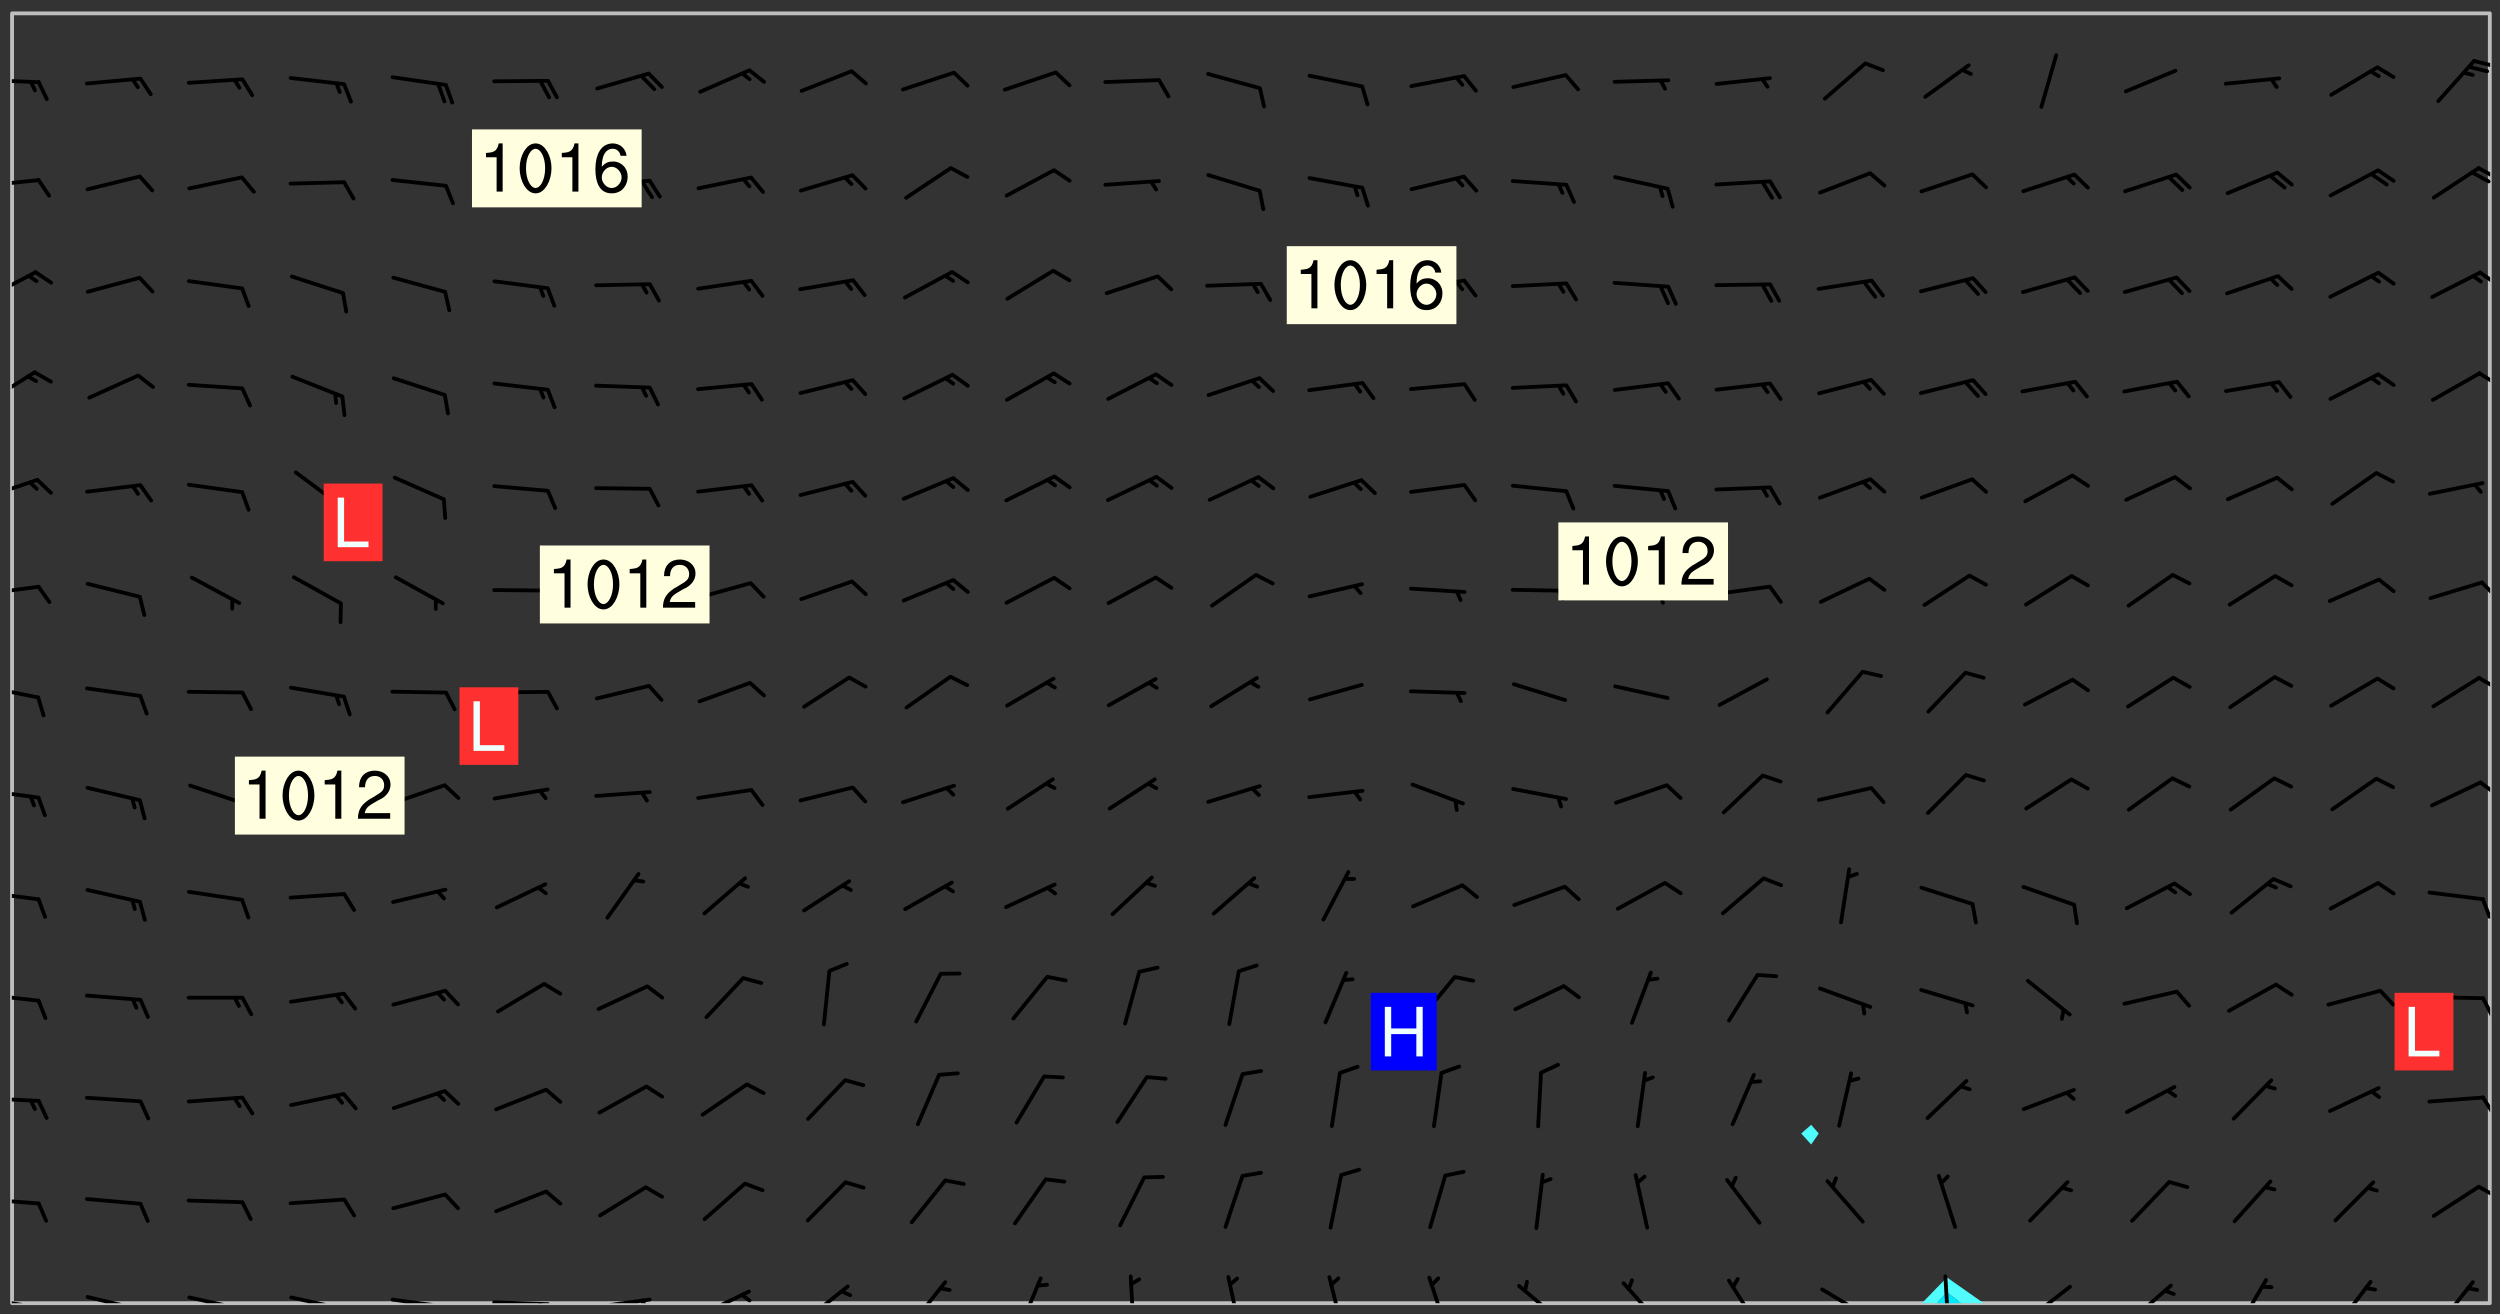 <svg xmlns="http://www.w3.org/2000/svg" role="img" xmlns:xlink="http://www.w3.org/1999/xlink" viewBox="142.45 309.95 326.84 171.84"><rect x="142.45" y="309.95" width="326.84" height="171.84" fill="#333333" stroke="none"/><defs><clipPath id="clip2"><path d="M 144 311.672 L 145 311.672 L 145 480.328 L 144 480.328 Z M 144 311.672"/></clipPath><clipPath id="clip3"><path d="M 144 311.672 L 468 311.672 L 468 480.328 L 144 480.328 Z M 144 311.672"/></clipPath><clipPath id="clip4"><path d="M 393 476 L 402 476 L 402 480.328 L 393 480.328 Z M 393 476"/></clipPath><clipPath id="clip5"><path d="M 395 478 L 399 478 L 399 480.328 L 395 480.328 Z M 395 478"/></clipPath><clipPath id="clip6"><path d="M 467 311.672 L 468 311.672 L 468 480.328 L 467 480.328 Z M 467 311.672"/></clipPath><clipPath id="clip7"><path d="M 144 479 L 148 479 L 148 480.328 L 144 480.328 Z M 144 479"/></clipPath><clipPath id="clip8"><path d="M 147 480 L 149 480 L 149 480.328 L 147 480.328 Z M 147 480"/></clipPath><clipPath id="clip9"><path d="M 146 480 L 148 480 L 148 480.328 L 146 480.328 Z M 146 480"/></clipPath><clipPath id="clip10"><path d="M 153 479 L 161 479 L 161 480.328 L 153 480.328 Z M 153 479"/></clipPath><clipPath id="clip11"><path d="M 160 480 L 162 480 L 162 480.328 L 160 480.328 Z M 160 480"/></clipPath><clipPath id="clip12"><path d="M 166 479 L 175 479 L 175 480.328 L 166 480.328 Z M 166 479"/></clipPath><clipPath id="clip13"><path d="M 173 480 L 175 480 L 175 480.328 L 173 480.328 Z M 173 480"/></clipPath><clipPath id="clip14"><path d="M 180 479 L 188 479 L 188 480.328 L 180 480.328 Z M 180 479"/></clipPath><clipPath id="clip15"><path d="M 187 480 L 189 480 L 189 480.328 L 187 480.328 Z M 187 480"/></clipPath><clipPath id="clip16"><path d="M 193 479 L 201 479 L 201 480.328 L 193 480.328 Z M 193 479"/></clipPath><clipPath id="clip17"><path d="M 200 480 L 202 480 L 202 480.328 L 200 480.328 Z M 200 480"/></clipPath><clipPath id="clip18"><path d="M 206 479 L 215 479 L 215 480.328 L 206 480.328 Z M 206 479"/></clipPath><clipPath id="clip19"><path d="M 212 480 L 214 480 L 214 480.328 L 212 480.328 Z M 212 480"/></clipPath><clipPath id="clip20"><path d="M 220 479 L 228 479 L 228 480.328 L 220 480.328 Z M 220 479"/></clipPath><clipPath id="clip21"><path d="M 226 479 L 228 479 L 228 480.328 L 226 480.328 Z M 226 479"/></clipPath><clipPath id="clip22"><path d="M 233 478 L 241 478 L 241 480.328 L 233 480.328 Z M 233 478"/></clipPath><clipPath id="clip23"><path d="M 239 478 L 241 478 L 241 480.328 L 239 480.328 Z M 239 478"/></clipPath><clipPath id="clip24"><path d="M 247 477 L 254 477 L 254 480.328 L 247 480.328 Z M 247 477"/></clipPath><clipPath id="clip25"><path d="M 261 477 L 267 477 L 267 480.328 L 261 480.328 Z M 261 477"/></clipPath><clipPath id="clip26"><path d="M 275 476 L 279 476 L 279 480.328 L 275 480.328 Z M 275 476"/></clipPath><clipPath id="clip27"><path d="M 290 476 L 291 476 L 291 480.328 L 290 480.328 Z M 290 476"/></clipPath><clipPath id="clip28"><path d="M 302 476 L 305 476 L 305 480.328 L 302 480.328 Z M 302 476"/></clipPath><clipPath id="clip29"><path d="M 315 476 L 319 476 L 319 480.328 L 315 480.328 Z M 315 476"/></clipPath><clipPath id="clip30"><path d="M 329 476 L 332 476 L 332 480.328 L 329 480.328 Z M 329 476"/></clipPath><clipPath id="clip31"><path d="M 340 477 L 347 477 L 347 480.328 L 340 480.328 Z M 340 477"/></clipPath><clipPath id="clip32"><path d="M 354 477 L 360 477 L 360 480.328 L 354 480.328 Z M 354 477"/></clipPath><clipPath id="clip33"><path d="M 368 477 L 373 477 L 373 480.328 L 368 480.328 Z M 368 477"/></clipPath><clipPath id="clip34"><path d="M 380 478 L 387 478 L 387 480.328 L 380 480.328 Z M 380 478"/></clipPath><clipPath id="clip35"><path d="M 396 476 L 398 476 L 398 480.328 L 396 480.328 Z M 396 476"/></clipPath><clipPath id="clip36"><path d="M 407 477 L 414 477 L 414 480.328 L 407 480.328 Z M 407 477"/></clipPath><clipPath id="clip37"><path d="M 420 477 L 427 477 L 427 480.328 L 420 480.328 Z M 420 477"/></clipPath><clipPath id="clip38"><path d="M 434 477 L 439 477 L 439 480.328 L 434 480.328 Z M 434 477"/></clipPath><clipPath id="clip39"><path d="M 447 477 L 453 477 L 453 480.328 L 447 480.328 Z M 447 477"/></clipPath><clipPath id="clip40"><path d="M 461 477 L 466 477 L 466 480.328 L 461 480.328 Z M 461 477"/></clipPath><clipPath id="clip41"><path d="M 144 466 L 148 466 L 148 468 L 144 468 Z M 144 466"/></clipPath><clipPath id="clip42"><path d="M 466 464 L 468 464 L 468 467 L 466 467 Z M 466 464"/></clipPath><clipPath id="clip43"><path d="M 144 453 L 148 453 L 148 455 L 144 455 Z M 144 453"/></clipPath><clipPath id="clip44"><path d="M 466 453 L 468 453 L 468 456 L 466 456 Z M 466 453"/></clipPath><clipPath id="clip45"><path d="M 144 439 L 148 439 L 148 442 L 144 442 Z M 144 439"/></clipPath><clipPath id="clip46"><path d="M 466 440 L 468 440 L 468 443 L 466 443 Z M 466 440"/></clipPath><clipPath id="clip47"><path d="M 144 426 L 148 426 L 148 428 L 144 428 Z M 144 426"/></clipPath><clipPath id="clip48"><path d="M 466 427 L 468 427 L 468 431 L 466 431 Z M 466 427"/></clipPath><clipPath id="clip49"><path d="M 144 413 L 148 413 L 148 415 L 144 415 Z M 144 413"/></clipPath><clipPath id="clip50"><path d="M 466 412 L 468 412 L 468 414 L 466 414 Z M 466 412"/></clipPath><clipPath id="clip51"><path d="M 144 399 L 148 399 L 148 402 L 144 402 Z M 144 399"/></clipPath><clipPath id="clip52"><path d="M 466 398 L 468 398 L 468 401 L 466 401 Z M 466 398"/></clipPath><clipPath id="clip53"><path d="M 144 386 L 148 386 L 148 388 L 144 388 Z M 144 386"/></clipPath><clipPath id="clip54"><path d="M 466 385 L 468 385 L 468 389 L 466 389 Z M 466 385"/></clipPath><clipPath id="clip55"><path d="M 144 372 L 148 372 L 148 376 L 144 376 Z M 144 372"/></clipPath><clipPath id="clip56"><path d="M 144 358 L 148 358 L 148 363 L 144 363 Z M 144 358"/></clipPath><clipPath id="clip57"><path d="M 466 358 L 468 358 L 468 361 L 466 361 Z M 466 358"/></clipPath><clipPath id="clip58"><path d="M 144 345 L 148 345 L 148 350 L 144 350 Z M 144 345"/></clipPath><clipPath id="clip59"><path d="M 466 345 L 468 345 L 468 348 L 466 348 Z M 466 345"/></clipPath><clipPath id="clip60"><path d="M 144 333 L 148 333 L 148 335 L 144 335 Z M 144 333"/></clipPath><clipPath id="clip61"><path d="M 466 331 L 468 331 L 468 334 L 466 334 Z M 466 331"/></clipPath><clipPath id="clip62"><path d="M 465 332 L 468 332 L 468 334 L 465 334 Z M 465 332"/></clipPath><clipPath id="clip63"><path d="M 144 320 L 148 320 L 148 321 L 144 321 Z M 144 320"/></clipPath><clipPath id="clip64"><path d="M 465 317 L 468 317 L 468 319 L 465 319 Z M 465 317"/></clipPath><g id="surface734" clip-path="url(#clip1)"><path fill="#fff" fill-opacity="0" fill-rule="evenodd" d="M 0 0 L 1000 0 L 1000 1000 L 0 1000 Z M 0 0"/><path fill="#d3d3d3" fill-opacity="0" fill-rule="evenodd" d="M162.152 355.867L161.918 356.16 161.977 356.395 162.094 356.566 162.27 356.801 162.562 357.148 162.676 357.207 162.793 357.035 162.852 356.801 163.027 356.625 163.492 356.449 164.191 356.449 164.426 356.742 164.715 357.559 164.773 357.734 164.949 357.965 165.301 358.199 166 358.898 166.172 359.074 166.406 359.422 166.641 359.832 166.93 360.414 167.34 360.879 167.57 361.113 167.805 361.289 167.922 361.52 168.098 361.812 168.27 362.977 168.27 363.211 168.328 363.5 168.387 363.617 168.504 363.734 168.852 364.145 168.969 364.316 169.145 364.492 169.32 364.727 169.438 364.898 169.609 365.25 169.668 365.484 169.902 365.891 170.137 365.832 169.961 366.008 169.902 366.938 169.32 366.938 169.086 366.824 168.738 366.938 168.621 367.055 168.562 367.348 168.504 367.523 168.387 367.695 167.922 367.988 167.863 368.223 167.805 368.336 167.805 368.98 167.863 369.152 167.863 369.562 167.922 369.621 167.922 370.027 167.98 370.434 168.098 370.609 168.156 370.668 168.387 371.309 168.328 371.602 168.328 372.301 168.27 372.883 168.27 373.117 168.211 373.348 168.156 373.699 168.156 375.621 168.211 375.738 168.637 375.738 168.27 375.855 168.246 376.207 169.137 377.375 170.879 377.914 172.219 378.273 172.219 378.812 172.309 379.621 172.844 380.336 174.363 380.605 175.254 380.52 175.344 381.684 175.879 381.863 177.039 381.684 179.094 380.699 180.254 380.336 182.133 380.16 183.828 379.98 183.648 380.699 182.133 380.785 180.883 380.875 180.078 381.145 179.004 381.953 179.273 382.672 179.809 383.57 179.629 384.195 179.363 385.004 179.629 386.082 180.254 386.98 181.059 387.16 182.309 386.98 182.043 387.703 182.141 388.207 182.195 388.5 182.195 388.672 182.254 388.965 182.254 389.371 182.43 389.488 182.781 389.605 183.188 389.605 183.48 389.43 183.594 389.312 183.652 389.195 183.77 388.965 183.828 388.789 184.18 388.324 184.41 388.148 184.586 388.09 184.762 388.148 184.82 388.324 184.938 389.312 184.992 389.781 185.051 389.953 185.168 390.188 185.344 390.246 186.16 390.305 186.449 390.305 186.566 390.539 186.625 390.945 186.684 391.297 186.684 392.402 186.801 392.695 186.918 393.043 187.207 393.742 187.383 394.094 187.965 394.848 188.316 395.023 188.488 395.082 188.957 395.316 189.598 395.781 189.945 396.016 190.238 396.191 190.531 396.246 190.762 396.309 191.578 396.656 191.871 396.832 191.984 397.004 192.336 397.355 192.453 397.531 192.977 398.172 192.977 398.461 193.035 398.812 193.035 399.16 193.094 399.512 193.152 399.801 193.27 399.859 193.441 399.918 193.617 399.918 194.199 400.152 194.375 400.27 194.551 400.559 194.727 400.793 194.84 401.027 195.133 401.258 195.25 401.375 195.25 401.785 195.309 401.84 195.598 402.074 195.832 402.191 195.891 402.309 196.008 402.48 196.066 402.598 196.297 402.832 196.355 403.008 196.59 403.066 196.707 403.125 196.59 403.238 196.531 403.355 196.531 403.473 196.414 403.766 196.297 404.055 196.297 404.637 196.473 404.754 196.59 404.812 196.648 404.93 196.766 405.047 196.879 405.105 197.055 405.453 197.113 405.805 197.172 406.211 197.172 406.387 197.113 406.562 196.996 407.262 196.996 407.434 197.113 407.609 197.406 407.902 197.812 407.902 197.988 408.02 198.105 408.191 198.223 408.484 198.223 408.719 197.695 408.719 197.465 408.484 197.23 408.484 197.055 408.543 196.996 409.242 197.055 409.59 197.172 409.766 197.348 410.176 197.465 410.406 197.754 410.875 197.93 410.93 198.453 410.93 198.688 410.988 199.445 411.629 199.504 411.922 199.504 412.156 199.562 412.215 199.793 412.562 199.793 412.914 199.676 413.086 199.676 413.379 199.969 413.668 200.262 413.844 200.434 413.902 200.727 414.078 201.02 414.195 201.602 414.602 201.891 414.836 202.184 415.012 202.402 415.172 202.418 415.184 202.648 415.359 203.289 415.883 203.465 416.117 203.582 416.293 203.758 416.469 203.871 416.641 203.871 417.281 203.988 417.457 204.457 417.574 205.039 417.691 205.273 417.75 205.504 417.863 205.797 417.98 205.91 418.039 206.496 418.391 206.785 418.562 206.961 418.625 207.137 418.68 207.312 418.738 208.012 419.09 208.301 419.266 208.535 419.32 208.824 419.496 209.059 419.613 209.699 420.02 209.992 420.137 210.164 420.195 210.398 420.254 210.809 420.312 211.039 420.371 211.273 420.488 211.332 420.66 210.922 420.836 211.391 420.895 211.449 421.188 211.562 421.422 211.738 421.477 211.973 421.535 212.148 421.594 212.555 421.711 213.195 421.945 213.312 422.117 213.371 422.352 213.371 422.527 213.312 422.645 213.254 423.051 213.488 423.285 213.605 423.344 213.953 423.461 214.594 423.691 214.77 423.809 215.059 423.926 215.234 424.102 215.469 424.566 216.051 425.672 216.227 425.848 216.574 426.023 216.75 426.141 217.102 426.258 218.148 426.781 218.383 426.84 218.848 426.953 219.141 427.012 219.605 427.188 220.363 427.77 220.598 428.004 220.945 428.469 221.121 428.645 221.41 428.879 222.227 429.578 222.52 429.754 222.809 430.043 223.102 430.219 223.395 430.508 224.09 431.148 224.266 431.324 224.559 431.559 224.848 431.793 225.316 432.082 225.957 432.664 226.305 432.898 226.539 433.191 226.887 433.539 227.238 434.004 228.172 434.996 228.52 435.402 228.637 435.578 228.871 435.637 228.984 435.754 229.629 435.93 229.859 436.043 230.094 436.102 230.387 436.277 230.617 436.395 231.551 437.094 231.957 437.5 232.191 437.676 232.598 437.852 232.832 437.969 233.648 438.316 233.996 438.551 234.23 438.668 234.523 438.957 234.754 439.074 235.512 439.426 235.863 439.598 236.094 439.656 236.387 439.773 236.621 439.832 237.492 440.008 238.309 440.008 238.777 440.238 238.949 440.297 239.824 440.996 240.289 441.113 240.582 441.172 240.758 441.23 240.988 441.289 241.457 441.348 241.805 441.406 242.156 441.465 242.562 441.523 242.855 441.523 243.027 441.582 243.027 441.812 243.203 441.988 243.496 441.988 243.844 442.047 244.195 442.105 244.895 442.223 245.535 442.223 246 441.988 246.293 441.812 246.465 441.695 246.875 441.523 247.164 441.348 248.098 440.883 248.566 440.59 249.09 440.297 249.555 440.125 250.02 439.949 251.07 439.484 251.359 439.367 251.77 439.25 252.059 439.133 252.586 438.957 254.102 438.258 254.684 437.91 254.973 437.852 255.266 437.793 255.613 437.676 256.488 437.445 256.84 437.328 256.953 437.328 257.188 437.27 258.062 437.035 258.297 436.977 259.109 436.977 259.461 436.918 260.277 436.801 260.449 436.742 260.801 436.688 261.094 436.629 261.324 436.57 262.141 436.395 262.316 436.336 262.664 436.336 262.898 436.277 263.363 436.16 264.121 435.988 264.355 435.93 264.703 435.93 265.113 435.812 265.402 435.754 266.688 435.695 266.977 435.695 267.387 435.637 267.617 435.578 267.793 435.578 268.668 435.461 269.074 435.461 269.484 435.344 269.832 435.344 270.184 435.23 271.055 435.172 272.805 435.172 273.852 435.461 274.262 435.578 274.551 435.695 274.902 435.812 275.191 435.93 276.242 436.102 276.531 436.16 276.824 436.16 277.117 436.219 277.289 436.277 277.699 436.336 277.871 436.395 277.988 436.453 278.105 436.453 278.223 436.512 278.574 436.57 278.688 436.57 279.098 436.637 281.02 437.031 282.945 437.426 284.465 437.875 286.16 438.594 288.305 439.398 289.91 438.68 291.34 437.875 292.5 436.797 293.75 436.348 296.785 435.629 298.66 435.27 300.805 433.922 303.039 432.668 305.539 431.41 307.234 430.961 309.02 430.781 310.18 430.512 310.805 431.051 312.145 430.781 312.859 429.793 313.844 428.449 314.289 428.27 315.094 427.91 316.969 427.371 318.754 426.922 320.004 426.652 321.164 426.562 322.863 426.473 324.824 426.203 326.074 426.113 326.613 426.113 327.238 426.023 328.129 426.023 330.273 425.844 332.684 425.664 335.273 425.574 336.969 425.754 338.578 425.844 340.008 426.203 341.168 426.922 343.043 427.91 344.203 429.438 344.469 430.152 345.098 430.242 345.453 431.141 345.988 431.68 346.523 433.207 347.598 433.566 348.133 433.566 347.328 434.102 347.418 435.809 348.133 438.504 349.023 439.309 349.918 440.297 350.633 441.555 352.418 442.094 353.938 441.914 354.293 443.258 355.902 442.453 356.883 441.914 357.152 442.184 357.469 441.969 357.688 441.824 358.488 442.273 358.938 441.914 359.293 441.914 359.828 441.645 360.367 440.926 360.902 440.656 361.527 439.668 362.688 440.117 363.527 440.488 364.922 441.105 366.617 440.926 368.223 440.926 370.008 441.016 370.188 439.309 370.723 437.965 371.527 438.234 372.02 439.082 372.422 439.488 372.332 440.027 372.332 440.387 373.047 440.836 373.758 440.566 375.188 440.566 375.547 441.555 375.992 442.812 376.707 444.156 377.957 444.785 379.652 445.414 380.367 445.234 380.547 444.695 381.527 444.605 381.977 444.965 382.062 446.223 381.797 446.852 381.262 447.031 381.262 447.57 381.977 448.555 382.242 449.094 383.227 450.082 384.027 451.16 383.762 451.52 383.672 452.418 383.047 454.75 382.691 456.816 382.602 458.609 382.422 459.328 382.332 459.867 382.332 461.305 381.352 463.188 380.992 464.895 380.457 465.793 379.652 466.961 379.387 467.5 381.441 468.754 381.527 469.113 381.172 469.652 381.082 469.473 381.082 470.281 381.172 471.719 380.727 472.434 379.652 472.527 379.387 473.242 379.922 474.141 380.727 474.859 381.887 475.668 383.227 475.938 383.672 476.297 383.316 476.746 381.527 476.656 380.277 476.207 379.562 475.488 378.938 475.398 378.762 478.988 378.574 480.297 467.934 480.297 467.934 311.703 412.664 311.703 412.664 360.785 413.426 360.91 416.715 361.453 418.738 364.289 418.738 367.043 421.09 367.375 423.438 367.707 427.488 367.707 426.109 371.867 424.086 372.574 422.062 373.277 421.52 373.621 418.926 375.238 418.738 375.355 416.715 373.277 415.984 370.535 413.312 368.457 411.938 364.957 411.871 364.875 409.914 362.203 412.664 360.785 412.664 311.703 294.422 311.703 294.422 403.117 294.539 403.148 294.672 403.16 294.746 403.234 294.852 403.281 294.941 403.34 295.027 403.398 295.117 403.457 295.414 403.754 295.473 403.844 295.504 403.961 295.531 404.078 295.547 404.215 295.516 404.332 295.457 404.422 295.398 404.508 295.355 404.613 295.309 404.715 295.281 404.836 295.281 404.98 295.457 405.25 295.605 405.398 295.68 405.484 295.754 405.559 295.797 405.664 295.859 405.754 295.918 405.84 295.961 405.945 296.02 406.035 296.066 406.137 296.109 406.242 296.168 406.328 296.285 406.508 296.359 406.582 296.422 406.668 296.48 406.758 296.523 406.863 296.582 406.953 296.641 407.039 296.703 407.129 296.762 407.219 296.805 407.32 296.922 407.5 296.996 407.574 297.055 407.66 297.129 407.734 297.219 407.793 297.324 407.84 297.473 407.84 297.605 407.824 297.738 407.84 297.84 407.793 297.914 407.719 297.961 407.617 297.945 407.484 297.945 407.336 297.898 407.23 297.871 407.113 297.824 407.012 297.797 406.891 297.754 406.789 297.691 406.699 297.648 406.598 297.605 406.492 297.574 406.375 297.559 406.242 297.547 406.105 297.633 406.047 297.691 405.961 297.812 405.93 297.855 406.035 297.871 406.168 297.871 406.285 297.93 406.387 297.988 406.477 298.078 406.535 298.227 406.684 298.285 406.773 298.328 406.879 298.316 406.98 298.402 407.039 298.508 407.086 298.594 407.145 298.684 407.203 298.758 407.277 298.641 407.305 298.535 407.352 298.449 407.41 298.375 407.484 298.316 407.574 298.254 407.66 298.227 407.781 298.18 407.883 298.137 407.988 298.105 408.105 298.094 408.238 298.078 408.371 298.078 408.52 298.105 408.637 298.152 408.742 298.195 408.844 298.254 408.934 298.328 409.008 298.418 409.066 298.492 409.141 298.582 409.199 298.641 409.289 298.684 409.395 298.73 409.496 298.848 409.527 298.98 409.543 299.129 409.543 299.246 409.512 299.352 409.555 299.395 409.66 299.441 409.762 299.469 409.883 299.5 410 299.527 410.117 299.559 410.238 299.586 410.355 299.691 410.398 299.793 410.445 299.926 410.43 300.074 410.578 300.137 410.664 300.211 410.738 300.281 410.812 300.371 410.875 300.477 410.918 300.578 410.961 300.695 410.992 300.832 411.008 300.949 410.977 301.023 410.902 301.051 410.785 301.039 410.652 301.008 410.531 300.98 410.414 301.023 410.309 301.141 410.309 301.23 410.371 301.348 410.398 301.496 410.398 301.629 410.414 301.777 410.414 301.91 410.43 302.043 410.414 302.191 410.414 302.324 410.398 302.457 410.387 302.594 410.398 302.711 410.371 302.844 410.355 303.035 410.297 302.977 410.473 302.961 410.605 302.934 410.727 302.918 410.859 302.859 410.945 302.727 410.961 302.621 411.008 302.516 411.051 302.398 411.082 302.281 411.109 302.016 411.141 301.867 411.141 301.734 411.156 301.66 411.23 301.719 411.316 301.867 411.465 301.984 411.645 302.059 411.715 302.148 411.777 302.238 411.836 302.324 411.895 302.414 411.953 302.516 411.996 302.621 412.059 302.727 412.102 302.812 412.16 302.918 412.207 303.02 412.25 303.199 412.367 303.258 412.457 303.215 412.559 303.168 412.664 303.184 412.797 303.406 413.02 303.465 413.109 303.508 413.211 303.539 413.332 303.582 413.434 303.598 413.566 303.629 413.684 303.641 413.82 303.672 413.938 303.82 414.086 303.922 414.129 304.027 414.172 304.145 414.203 304.277 414.219 304.414 414.234 304.531 414.234 304.648 414.203 304.738 414.145 304.781 414.039 304.828 413.938 304.871 413.832 304.902 413.715 304.914 413.582 304.914 413.434 304.902 413.301 304.887 413.168 304.855 413.051 304.812 412.945 304.766 412.84 304.723 412.738 304.68 412.633 304.664 412.5 304.68 412.367 304.707 412.25 304.738 412.133 304.766 412.012 304.812 411.91 304.902 411.852 304.988 411.789 305.062 411.715 305.152 411.656 305.375 411.434 305.434 411.348 305.508 411.273 305.625 411.094 305.684 411.008 305.684 410.859 305.609 410.785 305.508 410.738 305.402 410.695 305.301 410.652 305.242 410.562 305.195 410.457 305.168 410.34 305.258 410.281 305.375 410.25 305.477 410.207 305.656 410.09 305.805 409.941 305.816 409.809 305.805 409.703 305.715 409.645 305.582 409.66 305.434 409.66 305.301 409.676 305.168 409.66 305.047 409.629 304.961 409.57 304.887 409.496 304.828 409.406 304.766 409.32 304.648 409.141 304.59 409.055 304.621 408.934 304.707 408.875 304.828 408.844 304.887 408.758 304.887 408.637 304.855 408.52 304.797 408.43 304.738 408.344 304.691 408.238 304.664 408.121 304.648 407.988 304.707 407.898 304.781 407.824 304.871 407.766 304.988 407.586 305.062 407.512 305.121 407.426 305.27 407.277 305.391 407.246 305.523 407.23 305.656 407.246 305.73 407.32 305.773 407.426 305.789 407.559 305.758 407.676 305.641 407.707 305.508 407.719 305.359 407.867 305.316 407.973 305.27 408.074 305.242 408.195 305.211 408.312 305.211 408.461 305.242 408.578 305.285 408.684 305.344 408.773 305.418 408.844 305.492 408.918 305.609 408.949 305.73 408.977 305.848 408.949 305.98 408.934 306.098 408.934 306.188 408.992 306.262 409.066 306.309 409.172 306.367 409.258 306.469 409.305 306.602 409.32 306.707 409.363 306.793 409.422 306.781 409.527 306.707 409.602 306.527 409.719 306.469 409.809 306.379 409.867 306.309 409.941 306.234 410.016 306.172 410.105 306.145 410.223 306.129 410.355 306.145 410.488 306.129 410.621 306.129 410.77 306.145 410.902 306.172 411.02 306.203 411.141 306.277 411.215 306.367 411.273 306.453 411.332 306.543 411.391 306.66 411.422 306.66 411.508 306.559 411.555 306.469 411.613 306.203 411.645 306.086 411.672 305.938 411.672 305.832 411.715 305.73 411.762 305.672 411.852 305.609 412.086 305.598 412.219 305.566 412.34 305.551 412.473 305.551 412.766 305.539 412.898 305.551 413.035 305.566 413.168 305.699 413.184 305.832 413.195 305.953 413.227 306.039 413.285 306.113 413.359 306.16 413.465 306.203 413.566 306.219 413.699 306.219 414.145 306.203 414.277 306.203 414.723 306.234 414.988 306.262 415.105 306.277 415.238 306.309 415.355 306.395 415.566 306.426 415.832 306.426 415.98 306.395 416.098 306.367 416.215 306.336 416.336 306.309 416.453 306.277 416.57 306.246 416.691 306.234 416.824 306.219 416.957 306.309 417.016 306.426 416.984 306.527 417 306.574 417.105 306.543 417.371 306.543 417.812 306.5 417.918 306.453 418.023 306.41 418.125 306.367 418.23 306.309 418.316 306.277 418.438 306.234 418.555 306.203 418.672 306.188 418.805 306.203 418.938 306.262 419.027 306.367 419.074 306.453 419.133 306.512 419.219 306.5 419.355 306.469 419.473 306.426 419.574 306.426 420.02 306.41 420.152 306.41 420.301 306.379 420.418 306.336 420.523 306.309 420.641 306.262 420.746 306.219 420.848 306.188 420.969 306.16 421.086 306.129 421.219 306.098 421.336 306.07 421.453 306.027 421.559 305.996 421.676 305.965 421.797 305.953 421.93 305.938 422.062 305.938 422.359 305.965 422.477 305.965 422.625 306.012 423.023 306.039 423.141 306.098 423.23 306.219 423.262 306.367 423.262 306.5 423.246 306.559 423.336 306.559 423.453 306.5 423.543 306.41 423.602 306.309 423.645 306.203 423.691 306.113 423.75 306.027 423.809 305.891 423.824 305.773 423.793 305.641 423.777 305.539 423.824 305.477 423.91 305.465 424.047 305.449 424.18 305.418 424.297 305.391 424.414 305.375 424.547 305.344 424.668 305.344 424.965 305.359 425.098 305.391 425.215 305.391 425.363 305.402 425.496 305.402 425.645 305.375 425.762 305.328 425.863 305.301 425.984 305.27 426.102 305.211 426.191 305.137 426.266 305.035 426.309 304.93 426.355 304.812 426.383 304.691 426.414 304.59 426.367 304.648 426.281 304.754 426.234 304.781 426.117 304.812 426 304.84 425.879 304.871 425.762 304.871 425.613 304.887 425.48 304.855 425.363 304.812 425.258 304.707 425.273 304.633 425.348 304.531 425.391 304.441 425.453 304.367 425.527 304.324 425.629 304.309 425.762 304.277 425.879 304.25 426 304.219 426.117 304.191 426.234 304.16 426.355 304.133 426.473 304.102 426.59 304.059 426.695 303.969 426.754 303.879 426.754 303.762 426.723 303.73 426.637 303.746 426.5 303.715 426.383 303.715 426.234 303.703 426.102 303.703 425.953 303.641 425.719 303.613 425.598 303.57 425.496 303.523 425.391 303.465 425.305 303.406 425.215 303.363 425.109 303.301 425.023 303.152 424.875 303.082 424.801 302.977 424.754 302.871 424.711 302.77 424.668 302.473 424.371 302.383 424.297 302.297 424.238 302.191 424.195 302.102 424.133 302.016 424.074 301.91 424.031 301.82 423.973 301.734 423.91 301.66 423.84 301.555 423.793 301.469 423.734 301.363 423.691 301.273 423.629 301.172 423.586 301.066 423.543 300.98 423.484 300.875 423.438 300.77 423.395 300.668 423.348 300.578 423.289 300.477 423.246 300.371 423.203 300.281 423.141 300.164 423.113 300.031 423.098 299.898 423.113 299.75 423.113 299.617 423.129 299.5 423.098 299.41 423.039 299.336 422.965 299.246 422.906 299.145 422.859 298.996 422.859 298.875 422.832 298.773 422.789 298.699 422.715 298.582 422.535 298.492 422.477 298.391 422.434 298.301 422.371 298.195 422.328 298.105 422.27 298.02 422.211 297.914 422.164 297.855 422.078 297.797 421.988 297.754 421.883 297.707 421.781 297.633 421.707 297.547 421.648 297.473 421.574 297.383 421.516 297.16 421.293 297.117 421.188 297.086 420.922 297.191 420.879 297.336 420.879 297.441 420.922 297.516 420.996 297.605 421.055 297.691 421.113 297.797 421.16 297.887 421.219 298.035 421.367 298.105 421.441 298.254 421.59 298.316 421.676 298.391 421.75 298.477 421.809 298.551 421.883 298.641 421.945 298.73 422.004 298.816 422.062 299.086 422.238 299.188 422.285 299.293 422.328 299.395 422.371 299.441 422.297 299.5 422.211 299.574 422.137 299.645 422.062 299.75 422.105 299.824 422.18 299.883 422.27 299.926 422.371 299.973 422.477 300.016 422.582 300.137 422.609 300.254 422.582 300.328 422.492 300.371 422.387 300.43 422.297 300.504 422.223 300.609 422.18 300.727 422.152 300.859 422.164 300.949 422.223 301.098 422.371 301.156 422.461 301.199 422.566 301.246 422.668 301.289 422.773 301.332 422.875 301.438 422.922 301.543 422.965 301.676 422.98 301.762 422.922 301.82 422.832 301.895 422.758 302 422.715 302.117 422.742 302.223 422.789 302.324 422.832 302.43 422.875 302.531 422.922 302.711 423.039 302.711 423.156 302.695 423.289 302.711 423.422 302.727 423.559 302.785 423.645 302.887 423.691 303.008 423.719 303.125 423.75 303.273 423.75 303.391 423.719 303.449 423.629 303.629 423.512 303.688 423.422 303.762 423.348 303.82 423.262 303.938 423.082 304.117 422.965 304.234 422.996 304.324 423.055 304.367 423.129 304.352 423.262 304.352 423.379 304.441 423.438 304.59 423.438 304.723 423.422 304.855 423.41 305.121 423.379 305.227 423.336 305.344 423.305 305.465 423.277 305.539 423.203 305.609 423.129 305.672 423.039 305.656 422.934 305.609 422.832 305.508 422.789 305.402 422.773 305.285 422.801 305.02 422.832 304.871 422.832 304.797 422.758 304.707 422.699 304.59 422.668 304.473 422.641 304.34 422.625 304.191 422.625 304.059 422.641 303.762 422.641 303.656 422.594 303.508 422.445 303.465 422.344 303.406 422.254 303.629 422.031 303.715 421.973 303.82 421.93 303.938 421.898 304.07 421.883 304.203 421.898 304.34 421.914 304.441 421.957 304.574 421.945 304.664 421.883 304.766 421.84 304.828 421.75 304.781 421.648 304.691 421.59 304.574 421.559 304.473 421.516 304.414 421.426 304.352 421.336 304.352 421.219 304.367 421.086 304.473 421.039 304.547 420.969 304.547 420.848 304.457 420.789 304.426 420.672 304.516 420.613 304.59 420.539 304.633 420.434 304.691 420.344 304.738 420.242 304.754 420.109 304.754 419.961 304.707 419.855 304.664 419.754 304.574 419.695 304.441 419.68 304.34 419.637 304.203 419.621 304.086 419.59 303.641 419.59 303.508 419.574 303.375 419.562 303.242 419.547 303.125 419.516 302.977 419.516 302.844 419.5 302.711 419.488 302.445 419.457 302.324 419.414 302.238 419.355 302.164 419.281 302.164 419.133 302.176 419 302.281 418.953 302.383 418.91 302.516 418.895 302.668 418.895 302.801 418.879 303.094 418.879 303.215 418.91 303.316 418.953 303.406 419.012 303.641 419.074 303.762 419.027 303.852 418.969 303.953 418.926 304.086 418.91 304.191 418.953 304.293 419 304.426 419.012 304.547 418.984 304.691 418.984 304.812 418.953 304.93 418.926 305.035 418.879 305.109 418.805 305.195 418.746 305.344 418.598 305.402 418.512 305.449 418.406 305.477 418.289 305.492 418.184 305.391 418.141 305.301 418.082 305.184 418.051 305.078 418.008 304.988 417.945 304.914 417.859 304.84 417.785 304.738 417.742 304.633 417.695 304.531 417.652 304.473 417.562 304.426 417.461 304.34 417.25 304.277 417.164 304.219 417.074 304.145 417 304.059 416.941 303.789 416.941 303.672 416.973 303.582 417.031 303.48 417.074 303.348 417.09 303.242 417.074 303.215 416.957 303.152 416.867 303.035 416.836 302.934 416.793 302.785 416.645 302.754 416.527 302.738 416.422 302.812 416.348 302.992 416.23 303.109 416.203 303.227 416.172 303.363 416.188 303.465 416.23 303.57 416.273 303.672 416.32 303.777 416.363 303.895 416.395 304.027 416.41 304.145 416.438 304.277 416.453 304.383 416.438 304.473 416.379 304.398 416.305 304.293 416.262 304.219 416.188 304.145 416.098 303.996 415.949 303.91 415.891 303.82 415.832 303.746 415.758 303.656 415.699 303.555 415.652 303.434 415.625 303.332 415.578 303.227 415.535 303.109 415.504 303.008 415.461 302.887 415.43 302.738 415.43 302.621 415.461 302.516 415.504 302.43 415.566 302.25 415.684 302.164 415.742 302.074 415.801 301.969 415.848 301.883 415.906 301.777 415.949 301.676 415.992 301.57 416.039 301.496 416.113 301.438 416.203 301.379 416.289 301.332 416.395 301.273 416.48 301.199 416.555 301.066 416.543 300.949 416.512 300.832 416.512 300.758 416.586 300.668 416.645 300.594 416.719 300.504 416.777 300.418 416.836 300.312 416.883 300.211 416.926 300.074 416.941 299.973 416.898 299.824 416.75 299.719 416.703 299.633 416.703 299.527 416.75 299.426 416.793 299.305 416.824 299.188 416.793 299.113 416.719 299.113 416.602 299.145 416.48 299.219 416.41 299.277 416.32 299.352 416.246 299.469 416.215 299.574 416.172 299.867 416.172 300 416.156 300.137 416.141 300.238 416.098 300.328 416.039 300.43 415.992 300.52 415.934 300.652 415.922 300.742 415.98 300.875 415.992 300.965 415.934 301.051 415.875 301.156 415.832 301.246 415.773 301.332 415.711 301.422 415.652 301.57 415.504 301.629 415.418 301.688 415.328 301.793 415.285 301.926 415.27 302.043 415.297 302.164 415.328 302.223 415.27 302.281 415.18 302.312 414.914 302.34 414.797 302.445 414.809 302.578 414.824 302.68 414.781 302.77 414.723 302.828 414.633 302.902 414.559 302.961 414.469 303.008 414.367 303.02 414.234 303.008 414.102 302.961 413.996 302.812 413.848 302.754 413.758 302.695 413.672 302.652 413.566 302.652 413.121 302.668 412.988 302.668 412.84 302.68 412.707 302.621 412.648 302.531 412.707 302.43 412.664 302.25 412.547 302.164 412.488 302.102 412.398 302.043 412.309 301.969 412.234 301.883 412.176 301.762 412.207 301.66 412.219 301.555 412.266 301.469 412.324 301.363 412.367 301.215 412.516 301.125 412.574 301.039 412.633 300.949 412.695 300.844 412.738 300.711 412.754 300.711 412.633 300.816 412.59 300.934 412.559 301.008 412.488 301.051 412.383 301.051 412.234 301.023 412.117 300.875 411.969 300.742 411.953 300.594 411.953 300.477 411.984 300.371 412.027 300.27 412.07 300.18 412.133 300.062 412.16 299.988 412.086 300 411.953 299.957 411.852 299.914 411.746 299.824 411.688 299.707 411.715 299.586 411.746 299.469 411.777 299.367 411.82 299.246 411.852 299.145 411.895 299.039 411.938 298.949 411.996 298.848 412.012 298.848 411.895 298.863 411.762 298.805 411.672 298.73 411.715 298.582 411.863 298.523 411.953 298.449 412.027 298.402 412.133 298.359 412.234 298.285 412.309 298.227 412.398 298.152 412.473 298.094 412.559 298.02 412.633 297.93 412.695 297.855 412.766 297.781 412.84 297.68 412.855 297.547 412.871 297.441 412.828 297.441 412.707 297.59 412.559 297.633 412.457 297.691 412.367 297.738 412.266 297.781 412.16 297.84 412.07 297.871 411.953 297.914 411.852 297.945 411.73 297.973 411.613 298.02 411.508 298.062 411.406 298.105 411.301 298.18 411.23 298.27 411.168 298.359 411.109 298.461 411.066 298.758 411.066 299.023 411.035 299.129 410.992 299.055 410.918 298.938 410.887 298.832 410.844 298.742 410.785 298.641 410.738 298.551 410.68 298.449 410.637 298.344 410.594 298.254 410.531 298.168 410.473 298.062 410.43 297.961 410.387 297.84 410.355 297.723 410.324 297.621 410.281 297.5 410.25 297.398 410.207 297.309 410.148 297.266 410.043 297.25 409.91 297.352 409.867 297.484 409.852 297.621 409.867 297.754 409.852 297.855 409.809 297.914 409.719 297.93 409.613 297.84 409.555 297.766 409.48 297.664 409.438 297.574 409.379 297.426 409.23 297.383 409.125 297.367 408.992 297.367 408.699 297.309 408.609 297.219 408.551 297.145 408.477 297.102 408.371 297.07 408.254 297.012 408.164 296.938 408.09 296.82 408.062 296.746 407.988 296.656 407.93 296.566 407.867 296.48 407.809 296.406 407.734 296.348 407.648 296.301 407.543 296.215 407.484 296.066 407.336 295.871 407.277 295.738 407.293 295.637 407.336 295.562 407.41 295.516 407.512 295.473 407.617 295.414 407.707 295.355 407.793 295.059 408.09 294.969 408.148 294.883 408.148 294.82 408.062 294.777 407.957 294.809 407.84 294.867 407.75 294.895 407.633 294.883 407.5 294.793 407.438 294.688 407.484 294.57 407.512 294.453 407.543 294.184 407.719 294.082 407.766 293.965 407.793 293.859 407.84 293.77 407.898 293.668 407.941 293.609 407.855 293.562 407.75 293.578 407.617 293.625 407.512 293.695 407.438 293.77 407.367 293.828 407.277 293.828 407.129 293.785 407.023 293.547 407.023 293.445 407.07 293.414 407.188 293.387 407.305 293.355 407.426 293.281 407.469 293.148 407.484 293.074 407.438 293.031 407.336 292.988 407.23 292.941 407.129 292.898 407.023 292.777 407.055 292.676 407.098 292.543 407.113 292.426 407.145 292.32 407.188 292.23 407.246 292.129 407.293 292.008 407.32 291.875 407.336 291.773 407.293 291.715 407.203 291.668 407.098 291.625 406.996 291.582 406.891 291.582 406.773 291.641 406.684 291.727 406.625 291.906 406.508 292.008 406.461 292.113 406.418 292.219 406.359 292.32 406.316 292.41 406.254 292.512 406.211 292.617 406.152 292.719 406.105 292.809 406.047 292.914 406.004 293.016 405.961 293.105 405.898 293.207 405.855 293.344 405.84 293.461 405.871 293.562 405.914 293.684 405.945 293.785 405.988 293.891 406.035 293.992 406.078 294.098 406.121 294.199 406.168 294.305 406.211 294.406 406.254 294.512 406.301 294.598 406.359 294.703 406.402 294.82 406.434 294.926 406.477 295.027 406.523 295.117 406.582 295.223 406.625 295.324 406.668 295.43 406.715 295.547 406.742 295.648 406.789 295.77 406.816 295.918 406.816 296.004 406.758 296.02 406.656 296.078 406.566 296.051 406.449 295.977 406.375 295.859 406.195 295.785 406.121 295.695 406.047 295.516 405.93 295.43 405.871 295.324 405.828 295.223 405.781 294.953 405.605 294.895 405.516 294.82 405.441 294.762 405.352 294.719 405.25 294.688 405.133 294.672 404.996 294.672 404.434 294.66 404.301 294.645 404.168 294.613 404.051 294.598 403.918 294.586 403.785 294.555 403.664 294.332 403.441 294.273 403.355 294.258 403.25 294.289 403.133 294.422 403.117 294.422 311.703 172.992 311.703 172.992 313.156 172.934 313.391 172.582 314.441 172.41 314.965 172.293 315.312 172.117 315.723 172 315.895 171.766 316.188 171.535 316.246 171.184 316.246 171.066 316.305 170.836 316.711 170.836 317.004 170.953 317.18 171.184 317.41 171.301 317.645 171.941 318.402 172.234 318.867 172.41 319.102 172.641 319.453 172.875 319.801 173.516 320.617 173.691 321.082 173.863 321.492 173.98 322.188 174.156 322.656 174.273 324.055 174.332 324.52 174.332 325.395 174.449 326.441 174.449 331.223 174.391 331.688 174.039 332.969 173.863 333.492 173.75 333.902 173.398 334.832 172.934 336 172.699 336.582 172.582 336.758 172.41 337.105 172.234 337.512 171.883 338.328 171.824 338.621 171.711 338.914 171.594 339.203 171.535 339.379 171.418 340.254 171.359 340.66 171.301 340.777 171.242 340.953 171.184 341.125 170.953 341.652 170.836 341.824 170.836 342.059 170.719 342.293 170.66 342.465 170.484 343.051 170.484 343.34 170.426 343.516 170.426 343.809 170.367 343.922 170.309 344.449 170.309 344.621 170.254 344.855 170.254 347.477 170.078 348.293 169.961 348.469 169.785 348.703 169.668 348.875 169.555 349.109 168.969 350.043 168.738 350.332 168.445 350.797 168.27 351.031 167.98 351.383 167.629 352.082 167.516 352.312 167.34 352.723 167.164 352.953 166.758 353.48 165.941 354.18 165.648 354.352 165.359 354.586 165.184 354.703 165.008 354.879 164.484 355.285 163.957 355.461 163.785 355.637 163.551 355.691 162.91 355.867 162.152 355.867M174.363 386.891L173.289 387.34 173.648 388.234 174.898 387.52 175.344 386.98 174.363 386.891"/><path fill="#d3d3d3" fill-opacity="0" fill-rule="evenodd" d="M201.508 416.598L200.613 416.598 201.062 417.227 202.043 417.586 202.848 417.496 203.293 416.508 203.117 416.598 202.402 416.242 201.508 416.598M356.129 475.668L356.07 475.145 356.07 474.852 356.184 474.559 356.242 474.328 356.711 473.859 356.824 473.859 356.941 473.746 357.059 473.688 357.234 473.688 357.469 473.629 357.816 473.629 358.051 473.688 358.168 473.746 358.398 473.918 358.457 474.094 358.574 474.676 358.574 474.969 358.457 475.145 358.285 475.434 358.109 475.609 357.582 476.133 357.352 476.367 357.234 476.426 357.059 476.426 356.941 476.367 356.535 476.074 356.359 475.957 356.242 475.898 356.184 475.785 356.129 475.668M362.77 464.711L362.711 464.539 362.711 463.43 362.77 463.258 362.945 463.199 363.117 463.141 363.293 463.141 363.527 463.082 363.645 463.141 363.703 463.84 363.645 464.012 363.527 464.188 363.41 464.246 363.176 464.77 363.062 464.828 362.828 464.828 362.77 464.711M372.383 450.32L372.266 450.145 372.266 449.445 372.559 448.57 372.676 448.398 372.852 448.047 372.965 447.816 373.082 447.523 373.434 446.766 373.551 446.535 373.723 446.301 373.898 446.301 374.016 446.242 374.656 446.242 374.773 446.301 375.008 446.535 375.18 446.648 375.531 446.941 375.648 447.059 375.762 447.234 375.762 447.348 375.879 447.406 375.996 447.523 375.996 448.223 375.938 448.398 375.938 448.629 375.879 448.805 375.531 449.855 375.414 450.086 375.297 450.32 375.18 450.379 374.949 450.613 374.309 450.902 373.434 450.902 373.023 450.785 372.383 450.32"/><path fill="none" stroke="#bebebe" stroke-linecap="round" stroke-linejoin="round" stroke-miterlimit="10" stroke-width=".5" d="M 431.957 354.305 L 108.027 354.305 L 108.027 185.68 L 431.957 185.68 L 431.957 354.305" transform="matrix(1 0 0 -1 36 666)"/><g clip-path="url(#clip2)"><path fill="#fff" fill-opacity="0" fill-rule="evenodd" d="M 144 475.891 L 144 480.328 L 144.004 480.328 L 144 480.328 L 144 311.672 L 144.004 311.672 L 144 311.672 L 144 475.891"/></g><g clip-path="url(#clip3)"><path fill="#fff" fill-opacity="0" fill-rule="evenodd" d="M 144.004 480.328 L 144.004 311.672 L 379.234 311.672 L 379.234 457.004 L 377.934 458.137 L 379.234 459.582 L 380.227 458.137 L 379.234 457.004 L 379.234 311.672 L 467.996 311.672 L 467.996 480.328 L 401.758 480.328 L 401.426 480.074 L 396.984 476.953 L 393.707 480.328 L 144.004 480.328"/></g><path fill="#50fcfc" fill-rule="evenodd" d="M 379.234 459.582 L 377.934 458.137 L 379.234 457.004 L 380.227 458.137 L 379.234 459.582"/><g clip-path="url(#clip4)"><path fill="#50fcfc" fill-rule="evenodd" d="M 393.707 480.328 L 395.621 480.328 L 396.984 478.922 L 398.867 480.328 L 401.758 480.328 L 401.426 480.074 L 396.984 476.953 L 393.707 480.328"/></g><g clip-path="url(#clip5)"><path fill="#00e8fc" fill-rule="evenodd" d="M 395.621 480.328 L 396.984 478.922 L 398.867 480.328 L 395.621 480.328"/></g><g clip-path="url(#clip6)"><path fill="#fff" fill-opacity="0" fill-rule="evenodd" d="M 467.996 480.328 L 468 480.328 L 468 311.672 L 467.996 311.672 L 468 311.672 L 468 480.328 L 467.996 480.328"/></g><g clip-path="url(#clip7)"><path fill="none" stroke="#000" stroke-linecap="round" stroke-linejoin="round" stroke-miterlimit="10" stroke-width=".5" d="M 111.461 185.074 L 104.539 186.27" transform="matrix(1 0 0 -1 36 666)"/></g><g clip-path="url(#clip8)"><path fill="none" stroke="#000" stroke-linecap="round" stroke-linejoin="round" stroke-miterlimit="10" stroke-width=".5" d="M 111.461 185.074 L 112.227 182.742" transform="matrix(1 0 0 -1 36 666)"/></g><g clip-path="url(#clip9)"><path fill="none" stroke="#000" stroke-linecap="round" stroke-linejoin="round" stroke-miterlimit="10" stroke-width=".5" d="M 110.453 185.246 L 110.836 184.082" transform="matrix(1 0 0 -1 36 666)"/></g><g clip-path="url(#clip10)"><path fill="none" stroke="#000" stroke-linecap="round" stroke-linejoin="round" stroke-miterlimit="10" stroke-width=".5" d="M 124.734 184.855 L 117.898 186.488" transform="matrix(1 0 0 -1 36 666)"/></g><g clip-path="url(#clip11)"><path fill="none" stroke="#000" stroke-linecap="round" stroke-linejoin="round" stroke-miterlimit="10" stroke-width=".5" d="M 124.734 184.855 L 125.348 182.48" transform="matrix(1 0 0 -1 36 666)"/></g><g clip-path="url(#clip12)"><path fill="none" stroke="#000" stroke-linecap="round" stroke-linejoin="round" stroke-miterlimit="10" stroke-width=".5" d="M 138.062 184.914 L 131.199 186.43" transform="matrix(1 0 0 -1 36 666)"/></g><g clip-path="url(#clip13)"><path fill="none" stroke="#000" stroke-linecap="round" stroke-linejoin="round" stroke-miterlimit="10" stroke-width=".5" d="M 138.062 184.914 L 138.719 182.551" transform="matrix(1 0 0 -1 36 666)"/></g><g clip-path="url(#clip14)"><path fill="none" stroke="#000" stroke-linecap="round" stroke-linejoin="round" stroke-miterlimit="10" stroke-width=".5" d="M 151.375 184.914 L 144.516 186.43" transform="matrix(1 0 0 -1 36 666)"/></g><g clip-path="url(#clip15)"><path fill="none" stroke="#000" stroke-linecap="round" stroke-linejoin="round" stroke-miterlimit="10" stroke-width=".5" d="M 151.375 184.914 L 152.035 182.551" transform="matrix(1 0 0 -1 36 666)"/></g><g clip-path="url(#clip16)"><path fill="none" stroke="#000" stroke-linecap="round" stroke-linejoin="round" stroke-miterlimit="10" stroke-width=".5" d="M 164.742 185.199 L 157.777 186.145" transform="matrix(1 0 0 -1 36 666)"/></g><g clip-path="url(#clip17)"><path fill="none" stroke="#000" stroke-linecap="round" stroke-linejoin="round" stroke-miterlimit="10" stroke-width=".5" d="M 164.742 185.199 L 165.594 182.898" transform="matrix(1 0 0 -1 36 666)"/></g><g clip-path="url(#clip18)"><path fill="none" stroke="#000" stroke-linecap="round" stroke-linejoin="round" stroke-miterlimit="10" stroke-width=".5" d="M 178.086 185.551 L 171.062 185.793" transform="matrix(1 0 0 -1 36 666)"/></g><g clip-path="url(#clip19)"><path fill="none" stroke="#000" stroke-linecap="round" stroke-linejoin="round" stroke-miterlimit="10" stroke-width=".5" d="M 177.066 185.586 L 177.605 184.484" transform="matrix(1 0 0 -1 36 666)"/></g><g clip-path="url(#clip20)"><path fill="none" stroke="#000" stroke-linecap="round" stroke-linejoin="round" stroke-miterlimit="10" stroke-width=".5" d="M 191.371 186.152 L 184.41 185.191" transform="matrix(1 0 0 -1 36 666)"/></g><g clip-path="url(#clip21)"><path fill="none" stroke="#000" stroke-linecap="round" stroke-linejoin="round" stroke-miterlimit="10" stroke-width=".5" d="M 190.359 186.012 L 191.078 185.016" transform="matrix(1 0 0 -1 36 666)"/></g><g clip-path="url(#clip22)"><path fill="none" stroke="#000" stroke-linecap="round" stroke-linejoin="round" stroke-miterlimit="10" stroke-width=".5" d="M 204.367 187.203 L 198.043 184.137" transform="matrix(1 0 0 -1 36 666)"/></g><g clip-path="url(#clip23)"><path fill="none" stroke="#000" stroke-linecap="round" stroke-linejoin="round" stroke-miterlimit="10" stroke-width=".5" d="M 203.445 186.758 L 204.438 186.035" transform="matrix(1 0 0 -1 36 666)"/></g><g clip-path="url(#clip24)"><path fill="none" stroke="#000" stroke-linecap="round" stroke-linejoin="round" stroke-miterlimit="10" stroke-width=".5" d="M 217.273 187.855 L 211.766 183.488" transform="matrix(1 0 0 -1 36 666)"/></g><path fill="none" stroke="#000" stroke-linecap="round" stroke-linejoin="round" stroke-miterlimit="10" stroke-width=".5" d="M 216.473 187.219 L 217.598 186.727" transform="matrix(1 0 0 -1 36 666)"/><g clip-path="url(#clip25)"><path fill="none" stroke="#000" stroke-linecap="round" stroke-linejoin="round" stroke-miterlimit="10" stroke-width=".5" d="M 230.023 188.422 L 225.648 182.922" transform="matrix(1 0 0 -1 36 666)"/></g><path fill="none" stroke="#000" stroke-linecap="round" stroke-linejoin="round" stroke-miterlimit="10" stroke-width=".5" d="M 229.387 187.621 L 230.594 187.398" transform="matrix(1 0 0 -1 36 666)"/><g clip-path="url(#clip26)"><path fill="none" stroke="#000" stroke-linecap="round" stroke-linejoin="round" stroke-miterlimit="10" stroke-width=".5" d="M 242.5 188.914 L 239.801 182.43" transform="matrix(1 0 0 -1 36 666)"/></g><path fill="none" stroke="#000" stroke-linecap="round" stroke-linejoin="round" stroke-miterlimit="10" stroke-width=".5" d="M 242.109 187.973 L 243.328 188.086" transform="matrix(1 0 0 -1 36 666)"/><g clip-path="url(#clip27)"><path fill="none" stroke="#000" stroke-linecap="round" stroke-linejoin="round" stroke-miterlimit="10" stroke-width=".5" d="M 254.273 189.18 L 254.656 182.164" transform="matrix(1 0 0 -1 36 666)"/></g><path fill="none" stroke="#000" stroke-linecap="round" stroke-linejoin="round" stroke-miterlimit="10" stroke-width=".5" d="M 254.328 188.16 L 255.379 188.793" transform="matrix(1 0 0 -1 36 666)"/><g clip-path="url(#clip28)"><path fill="none" stroke="#000" stroke-linecap="round" stroke-linejoin="round" stroke-miterlimit="10" stroke-width=".5" d="M 267.031 189.105 L 268.527 182.238" transform="matrix(1 0 0 -1 36 666)"/></g><path fill="none" stroke="#000" stroke-linecap="round" stroke-linejoin="round" stroke-miterlimit="10" stroke-width=".5" d="M 267.25 188.105 L 268.188 188.898" transform="matrix(1 0 0 -1 36 666)"/><g clip-path="url(#clip29)"><path fill="none" stroke="#000" stroke-linecap="round" stroke-linejoin="round" stroke-miterlimit="10" stroke-width=".5" d="M 280.246 189.082 L 281.945 182.262" transform="matrix(1 0 0 -1 36 666)"/></g><path fill="none" stroke="#000" stroke-linecap="round" stroke-linejoin="round" stroke-miterlimit="10" stroke-width=".5" d="M 280.496 188.09 L 281.406 188.91" transform="matrix(1 0 0 -1 36 666)"/><g clip-path="url(#clip30)"><path fill="none" stroke="#000" stroke-linecap="round" stroke-linejoin="round" stroke-miterlimit="10" stroke-width=".5" d="M 293.309 189.008 L 295.516 182.336" transform="matrix(1 0 0 -1 36 666)"/></g><path fill="none" stroke="#000" stroke-linecap="round" stroke-linejoin="round" stroke-miterlimit="10" stroke-width=".5" d="M 293.629 188.035 L 294.477 188.922" transform="matrix(1 0 0 -1 36 666)"/><g clip-path="url(#clip31)"><path fill="none" stroke="#000" stroke-linecap="round" stroke-linejoin="round" stroke-miterlimit="10" stroke-width=".5" d="M 305.039 187.938 L 310.414 183.406" transform="matrix(1 0 0 -1 36 666)"/></g><path fill="none" stroke="#000" stroke-linecap="round" stroke-linejoin="round" stroke-miterlimit="10" stroke-width=".5" d="M 305.82 187.277 L 306.078 188.477" transform="matrix(1 0 0 -1 36 666)"/><g clip-path="url(#clip32)"><path fill="none" stroke="#000" stroke-linecap="round" stroke-linejoin="round" stroke-miterlimit="10" stroke-width=".5" d="M 318.703 188.293 L 323.379 183.051" transform="matrix(1 0 0 -1 36 666)"/></g><path fill="none" stroke="#000" stroke-linecap="round" stroke-linejoin="round" stroke-miterlimit="10" stroke-width=".5" d="M 319.383 187.531 L 319.809 188.68" transform="matrix(1 0 0 -1 36 666)"/><g clip-path="url(#clip33)"><path fill="none" stroke="#000" stroke-linecap="round" stroke-linejoin="round" stroke-miterlimit="10" stroke-width=".5" d="M 332.477 188.641 L 336.234 182.703" transform="matrix(1 0 0 -1 36 666)"/></g><path fill="none" stroke="#000" stroke-linecap="round" stroke-linejoin="round" stroke-miterlimit="10" stroke-width=".5" d="M 333.023 187.777 L 333.629 188.844" transform="matrix(1 0 0 -1 36 666)"/><g clip-path="url(#clip34)"><path fill="none" stroke="#000" stroke-linecap="round" stroke-linejoin="round" stroke-miterlimit="10" stroke-width=".5" d="M 344.66 187.48 L 350.684 183.863" transform="matrix(1 0 0 -1 36 666)"/></g><g clip-path="url(#clip35)"><path fill="none" stroke="#000" stroke-linecap="round" stroke-linejoin="round" stroke-miterlimit="10" stroke-width=".5" d="M 360.781 189.18 L 361.191 182.164" transform="matrix(1 0 0 -1 36 666)"/></g><g clip-path="url(#clip36)"><path fill="none" stroke="#000" stroke-linecap="round" stroke-linejoin="round" stroke-miterlimit="10" stroke-width=".5" d="M 377.074 187.828 L 371.527 183.516" transform="matrix(1 0 0 -1 36 666)"/></g><g clip-path="url(#clip37)"><path fill="none" stroke="#000" stroke-linecap="round" stroke-linejoin="round" stroke-miterlimit="10" stroke-width=".5" d="M 390.262 187.984 L 384.973 183.359" transform="matrix(1 0 0 -1 36 666)"/></g><path fill="none" stroke="#000" stroke-linecap="round" stroke-linejoin="round" stroke-miterlimit="10" stroke-width=".5" d="M 389.492 187.312 L 390.641 186.875" transform="matrix(1 0 0 -1 36 666)"/><g clip-path="url(#clip38)"><path fill="none" stroke="#000" stroke-linecap="round" stroke-linejoin="round" stroke-miterlimit="10" stroke-width=".5" d="M 402.703 188.707 L 399.16 182.637" transform="matrix(1 0 0 -1 36 666)"/></g><path fill="none" stroke="#000" stroke-linecap="round" stroke-linejoin="round" stroke-miterlimit="10" stroke-width=".5" d="M 402.188 187.824 L 403.414 187.773" transform="matrix(1 0 0 -1 36 666)"/><g clip-path="url(#clip39)"><path fill="none" stroke="#000" stroke-linecap="round" stroke-linejoin="round" stroke-miterlimit="10" stroke-width=".5" d="M 416.371 188.469 L 412.121 182.875" transform="matrix(1 0 0 -1 36 666)"/></g><path fill="none" stroke="#000" stroke-linecap="round" stroke-linejoin="round" stroke-miterlimit="10" stroke-width=".5" d="M 415.754 187.656 L 416.965 187.457" transform="matrix(1 0 0 -1 36 666)"/><g clip-path="url(#clip40)"><path fill="none" stroke="#000" stroke-linecap="round" stroke-linejoin="round" stroke-miterlimit="10" stroke-width=".5" d="M 429.734 188.43 L 425.387 182.91" transform="matrix(1 0 0 -1 36 666)"/></g><path fill="none" stroke="#000" stroke-linecap="round" stroke-linejoin="round" stroke-miterlimit="10" stroke-width=".5" d="M 429.102 187.629 L 430.309 187.41" transform="matrix(1 0 0 -1 36 666)"/><g clip-path="url(#clip41)"><path fill="none" stroke="#000" stroke-linecap="round" stroke-linejoin="round" stroke-miterlimit="10" stroke-width=".5" d="M 111.504 198.707 L 104.496 199.266" transform="matrix(1 0 0 -1 36 666)"/></g><path fill="none" stroke="#000" stroke-linecap="round" stroke-linejoin="round" stroke-miterlimit="10" stroke-width=".5" d="M111.504 198.707L112.48 196.457M124.816 198.676L117.816 199.297M124.816 198.676L125.77 196.414M138.141 198.879L131.117 199.094M138.141 198.879L139.227 196.68M151.449 199.23L144.441 198.742M151.449 199.23L152.75 197.148M164.656 199.887L157.863 198.082M164.656 199.887L166.324 198.09M177.844 200.277L171.309 197.695M177.844 200.277L179.711 198.688M190.883 200.828L184.898 197.145M190.883 200.828L193 199.586M203.844 201.309L198.566 196.664M203.844 201.309L206.141 200.441M216.992 201.48L212.047 196.492M216.992 201.48L219.344 200.777M230.035 201.727L225.637 196.246M230.035 201.727L232.445 201.266M243.164 201.867L239.137 196.105M243.164 201.867L245.598 201.57M256.043 202.125L252.891 195.848M256.043 202.125L258.496 202.184M268.891 202.32L266.668 195.652M268.891 202.32L271.312 202.727M281.789 202.43L280.402 195.543M281.789 202.43L284.141 203.133M295.398 202.359L293.422 195.613M295.398 202.359L297.801 202.855M308.145 202.477L307.309 195.496M308.023 201.461L309.168 201.902M320.289 202.418L321.793 195.555M320.508 201.418L321.445 202.215M332.238 201.789L336.473 196.184M332.855 200.977L333.375 202.086M345.363 201.637L349.977 196.336M346.035 200.867L346.477 202.012M359.922 202.336L362.051 195.637M360.23 201.359L361.09 202.238M376.754 201.504L371.852 196.469M376.039 200.77L377.219 200.43M390.047 201.523L385.188 196.449M390.047 201.523L392.41 200.855M403.281 201.598L398.582 196.375M402.598 200.84L403.789 200.543M416.723 201.477L411.77 196.496M416.004 200.754L417.176 200.398M430.512 200.895L424.609 197.078" transform="matrix(1 0 0 -1 36 666)"/><g clip-path="url(#clip42)"><path fill="none" stroke="#000" stroke-linecap="round" stroke-linejoin="round" stroke-miterlimit="10" stroke-width=".5" d="M 430.512 200.895 L 432.656 199.699" transform="matrix(1 0 0 -1 36 666)"/></g><g clip-path="url(#clip43)"><path fill="none" stroke="#000" stroke-linecap="round" stroke-linejoin="round" stroke-miterlimit="10" stroke-width=".5" d="M 111.508 212.117 L 104.492 212.484" transform="matrix(1 0 0 -1 36 666)"/></g><path fill="none" stroke="#000" stroke-linecap="round" stroke-linejoin="round" stroke-miterlimit="10" stroke-width=".5" d="M111.508 212.117L112.547 209.895M110.488 212.172L111.008 211.059M124.82 212.066L117.809 212.535M124.82 212.066L125.828 209.828M138.133 212.559L131.125 212.043M138.133 212.559L139.441 210.484M137.113 212.484L137.77 211.445M151.383 213.027L144.508 211.574M151.383 213.027L152.957 211.145M150.383 212.816L151.172 211.875M164.59 213.418L157.93 211.184M164.59 213.418L166.371 211.73M163.621 213.094L164.512 212.25M177.844 213.59L171.305 211.012M177.844 213.59L179.711 211.996M190.961 214.008L184.82 210.594M190.961 214.008L193.02 212.676M204.105 214.285L198.305 210.32M204.105 214.285L206.281 213.145M216.953 214.836L212.09 209.766M216.953 214.836L219.312 214.168M229.223 215.531L226.449 209.074M229.223 215.531L231.668 215.734M242.957 215.316L239.344 209.289M242.957 215.316L245.406 215.188M256.391 215.238L252.539 209.363M256.391 215.238L258.836 215.016M268.902 215.633L266.66 208.973M268.902 215.633L271.32 216.031M281.621 215.773L280.57 208.828M281.621 215.773L283.938 216.59M294.906 215.781L293.914 208.824M294.906 215.781L297.215 216.613M307.914 215.809L307.539 208.793M307.914 215.809L310.141 216.844M321.52 215.781L320.562 208.82M321.379 214.77L322.531 215.191M335.746 215.527L332.965 209.074M335.344 214.59L336.566 214.688M348.457 215.727L346.887 208.879M348.23 214.73L349.414 215.047M363.527 214.727L358.445 209.875M362.789 214.023L363.953 213.637M377.582 213.555L371.02 211.047M376.629 213.191L377.555 212.383M390.723 213.941L384.512 210.66M389.82 213.465L390.836 212.777M403.395 214.809L398.469 209.793M402.676 214.078L403.852 213.73M417.426 213.801L411.07 210.805M416.5 213.363L417.484 212.629M431.066 212.566L424.059 212.035" transform="matrix(1 0 0 -1 36 666)"/><g clip-path="url(#clip44)"><path fill="none" stroke="#000" stroke-linecap="round" stroke-linejoin="round" stroke-miterlimit="10" stroke-width=".5" d="M 431.066 212.566 L 432.379 210.496" transform="matrix(1 0 0 -1 36 666)"/></g><g clip-path="url(#clip45)"><path fill="none" stroke="#000" stroke-linecap="round" stroke-linejoin="round" stroke-miterlimit="10" stroke-width=".5" d="M 111.492 225.227 L 104.508 226.008" transform="matrix(1 0 0 -1 36 666)"/></g><path fill="none" stroke="#000" stroke-linecap="round" stroke-linejoin="round" stroke-miterlimit="10" stroke-width=".5" d="M111.492 225.227L112.395 222.945M124.816 225.34L117.812 225.895M124.816 225.34L125.793 223.09M123.797 225.418L124.285 224.293M138.145 225.617L131.117 225.617M138.145 225.617L139.297 223.449M137.121 225.617L137.695 224.531M151.418 226.148L144.473 225.082M151.418 226.148L152.887 224.184M150.406 225.996L151.141 225.012M164.656 226.523L157.867 224.707M164.656 226.523L166.328 224.73M163.668 226.262L164.504 225.363M177.594 227.418L171.559 223.816M177.594 227.418L179.691 226.145M191.078 227.098L184.703 224.137M191.078 227.098L193.035 225.617M203.609 228.18L198.801 223.055M203.609 228.18L205.977 227.535M214.883 229.113L214.16 222.121M214.883 229.113L217.156 230.035M229.441 228.742L226.23 222.492M229.441 228.742L231.895 228.777M243.367 228.344L238.934 222.891M243.367 228.344L245.773 227.871M255.395 229.004L253.539 222.227M255.395 229.004L257.789 229.543M268.402 229.074L267.16 222.156M268.402 229.074L270.738 229.824M282.457 228.855L279.734 222.379M282.062 227.914L283.285 228.023M296.652 228.324L292.172 222.91M296.652 228.324L299.055 227.832M310.898 227.129L304.555 224.105M310.898 227.129L312.871 225.668M322.277 228.906L319.805 222.328M321.918 227.949L323.133 228.105M336.219 228.594L332.492 222.637M336.219 228.594L338.668 228.422M350.969 224.406L344.371 226.828M350.012 224.758L350.176 223.543M364.352 224.602L357.621 226.629M363.371 224.898L363.609 223.695M377.035 223.41L371.566 227.82M376.242 224.055L376.008 222.848M391.039 226.406L384.191 224.824M391.039 226.406L392.648 224.559M404 227.328L397.863 223.906M404 227.328L406.062 225.996M417.641 226.523L410.852 224.707M417.641 226.523L419.312 224.73M431.074 225.547L424.047 225.688" transform="matrix(1 0 0 -1 36 666)"/><g clip-path="url(#clip46)"><path fill="none" stroke="#000" stroke-linecap="round" stroke-linejoin="round" stroke-miterlimit="10" stroke-width=".5" d="M 431.074 225.547 L 432.184 223.359" transform="matrix(1 0 0 -1 36 666)"/></g><g clip-path="url(#clip47)"><path fill="none" stroke="#000" stroke-linecap="round" stroke-linejoin="round" stroke-miterlimit="10" stroke-width=".5" d="M 111.484 238.477 L 104.516 239.387" transform="matrix(1 0 0 -1 36 666)"/></g><path fill="none" stroke="#000" stroke-linecap="round" stroke-linejoin="round" stroke-miterlimit="10" stroke-width=".5" d="M111.484 238.477L112.348 236.18M124.742 238.16L117.887 239.703M124.742 238.16L125.391 235.797M123.746 238.387L124.07 237.203M138.105 238.41L131.156 239.453M138.105 238.41L138.922 236.094M151.449 239.168L144.441 238.695M151.449 239.168L152.746 237.082M164.68 239.742L157.84 238.121M163.684 239.504L164.496 238.586M177.746 240.445L171.402 237.418M176.824 240.004L177.809 239.273M189.926 241.793L185.855 236.066M189.336 240.961L190.551 240.805M203.863 241.227L198.547 236.637M203.09 240.559L204.234 240.117M217.469 240.844L211.574 237.02M216.609 240.289L217.684 239.691M230.887 240.672L224.785 237.188M230 240.168L231.035 239.512M244.34 240.41L237.965 237.453M243.41 239.98L244.391 239.238M257.035 241.328L251.898 236.535M256.285 240.633L257.445 240.234M270.43 241.242L265.133 236.621M269.656 240.57L270.805 240.133M282.73 242.043L279.465 235.82M282.254 241.137L283.48 241.145M297.641 240.312L291.18 237.551M297.641 240.312L299.551 238.773M311.027 240.129L304.422 237.734M311.027 240.129L312.852 238.484M324.121 240.621L317.961 237.242M324.121 240.621L326.172 239.273M337.023 241.219L331.688 236.645M337.023 241.219L339.309 240.32M348.207 242.402L347.137 235.461M348.051 241.395L349.211 241.797M364.332 237.863L357.641 240M364.332 237.863L364.773 235.449M377.617 237.766L370.988 240.098M377.617 237.766L377.98 235.34M390.734 240.551L384.496 237.312M390.734 240.551L392.754 239.156M389.828 240.078L390.836 239.383M403.668 241.133L398.195 236.73M403.668 241.133L405.926 240.168M402.871 240.492L404 240.012M417.34 240.598L411.152 237.266M417.34 240.598L419.383 239.238M431.047 238.492L424.074 239.367" transform="matrix(1 0 0 -1 36 666)"/><g clip-path="url(#clip48)"><path fill="none" stroke="#000" stroke-linecap="round" stroke-linejoin="round" stroke-miterlimit="10" stroke-width=".5" d="M 431.047 238.492 L 431.922 236.199" transform="matrix(1 0 0 -1 36 666)"/></g><g clip-path="url(#clip49)"><path fill="none" stroke="#000" stroke-linecap="round" stroke-linejoin="round" stroke-miterlimit="10" stroke-width=".5" d="M 111.48 251.766 L 104.52 252.727" transform="matrix(1 0 0 -1 36 666)"/></g><path fill="none" stroke="#000" stroke-linecap="round" stroke-linejoin="round" stroke-miterlimit="10" stroke-width=".5" d="M111.48 251.766L112.324 249.461M110.469 251.906L110.891 250.754M124.734 251.438L117.895 253.055M124.734 251.438L125.355 249.062M123.738 251.672L124.051 250.484M137.965 251.141L131.297 253.352M137.965 251.141L138.375 248.723M151.453 252.41L144.434 252.082M151.453 252.41L152.707 250.301M164.582 253.395L157.938 251.098M164.582 253.395L166.379 251.723M178.039 252.84L171.113 251.652M177.031 252.668L177.781 251.699M191.395 252.5L184.387 251.992M190.375 252.426L191.027 251.387M204.68 252.77L197.73 251.723M204.68 252.77L206.141 250.801M217.93 253.094L211.109 251.398M217.93 253.094L219.57 251.27M231.176 253.332L224.492 251.16M230.203 253.016L231.086 252.164M244.09 254.168L238.211 250.324M243.234 253.609L244.312 253.02M257.414 254.156L251.516 250.336M256.559 253.602L257.629 253.004M271.141 253.273L264.422 251.219M270.164 252.977L271.031 252.109M284.586 252.664L277.605 251.832M283.57 252.543L284.27 251.535M297.699 251.012L291.121 253.48M296.742 251.371L296.902 250.156M311.18 251.594L304.273 252.902M310.172 251.781L310.539 250.609M324.363 253.395L317.719 251.102M324.363 253.395L326.156 251.723M336.91 254.656L331.801 249.836M336.91 254.656L339.238 253.871M351.098 253.027L344.246 251.465M351.098 253.027L352.703 251.172M363.469 254.73L358.5 249.762M363.469 254.73L365.816 254.012M377.254 254.152L371.352 250.34M377.254 254.152L379.395 252.957M390.465 254.301L384.766 250.191M390.465 254.301L392.668 253.219M403.785 254.297L398.078 250.195M403.785 254.297L405.984 253.211M417.129 254.254L411.363 250.238M417.129 254.254L419.312 253.137M430.738 253.75L424.387 250.746" transform="matrix(1 0 0 -1 36 666)"/><g clip-path="url(#clip50)"><path fill="none" stroke="#000" stroke-linecap="round" stroke-linejoin="round" stroke-miterlimit="10" stroke-width=".5" d="M 430.738 253.75 L 432.707 252.281" transform="matrix(1 0 0 -1 36 666)"/></g><g clip-path="url(#clip51)"><path fill="none" stroke="#000" stroke-linecap="round" stroke-linejoin="round" stroke-miterlimit="10" stroke-width=".5" d="M 111.445 264.867 L 104.555 266.258" transform="matrix(1 0 0 -1 36 666)"/></g><path fill="none" stroke="#000" stroke-linecap="round" stroke-linejoin="round" stroke-miterlimit="10" stroke-width=".5" d="M111.445 264.867L112.145 262.516M124.793 265.07L117.836 266.055M124.793 265.07L125.629 262.762M138.145 265.516L131.117 265.605M138.145 265.516L139.27 263.336M151.41 264.973L144.48 266.152M151.41 264.973L152.18 262.645M150.402 265.145L150.789 263.98M164.773 265.5L157.746 265.625M164.773 265.5L165.887 263.312M178.09 265.594L171.062 265.531M178.09 265.594L179.258 263.434M191.305 266.383L184.473 264.738M191.305 266.383L192.934 264.547M204.504 266.77L197.906 264.355M204.504 266.77L206.332 265.129M217.469 267.473L211.57 263.652M217.469 267.473L219.613 266.281M230.711 267.578L224.961 263.543M230.711 267.578L232.898 266.469M244.188 267.328L238.113 263.797M243.305 266.812L244.348 266.164M257.527 267.281L251.402 263.84M256.637 266.781L257.672 266.121M270.77 267.41L264.793 263.715M269.898 266.871L270.961 266.254M284.48 266.508L277.711 264.613M297.922 265.445L290.898 265.676M296.902 265.48L297.441 264.379M311.082 264.527L304.367 266.598M324.473 264.801L317.609 266.324M337.445 267.234L331.266 263.891M349.969 268.219L345.371 262.906M349.969 268.219L352.363 267.672M363.414 268.102L358.559 263.02M363.414 268.102L365.773 267.441M377.418 267.184L371.184 263.938M377.418 267.184L379.441 265.793M390.578 267.449L384.652 263.676M390.578 267.449L392.715 266.242M403.844 267.531L398.02 263.594M403.844 267.531L406.012 266.379M417.277 267.336L411.215 263.785M417.277 267.336L419.367 266.051M430.547 267.418L424.578 263.707" transform="matrix(1 0 0 -1 36 666)"/><g clip-path="url(#clip52)"><path fill="none" stroke="#000" stroke-linecap="round" stroke-linejoin="round" stroke-miterlimit="10" stroke-width=".5" d="M 430.547 267.418 L 432.668 266.188" transform="matrix(1 0 0 -1 36 666)"/></g><g clip-path="url(#clip53)"><path fill="none" stroke="#000" stroke-linecap="round" stroke-linejoin="round" stroke-miterlimit="10" stroke-width=".5" d="M 111.484 279.34 L 104.516 278.414" transform="matrix(1 0 0 -1 36 666)"/></g><path fill="none" stroke="#000" stroke-linecap="round" stroke-linejoin="round" stroke-miterlimit="10" stroke-width=".5" d="M111.484 279.34L112.91 277.344M124.727 278.031L117.906 279.723M124.727 278.031L125.32 275.648M137.723 277.211L131.535 280.543M136.824 277.695L136.816 276.469M151.016 277.168L144.875 280.582M151.016 277.168L150.969 274.715M164.336 277.176L158.188 280.578M163.441 277.672L163.418 276.445M178.09 278.848L171.062 278.906M178.09 278.848L179.223 276.668M191.379 279.309L184.402 278.445M191.379 279.309L192.785 277.301M204.59 279.816L197.82 277.934M204.59 279.816L206.281 278.039M217.84 280.031L211.203 277.723M217.84 280.031L219.637 278.363M231.082 280.219L224.59 277.535M231.082 280.219L232.977 278.656M230.137 279.828L231.082 279.047M244.262 280.508L238.039 277.246M244.262 280.508L246.289 279.125M257.555 280.551L251.375 277.203M257.555 280.551L259.602 279.195M270.66 280.887L264.898 276.867M270.66 280.887L272.848 279.77M284.52 279.672L277.672 278.082M283.523 279.438L284.328 278.516M297.918 278.656L290.902 279.098M296.898 278.723L297.406 277.605M311.238 278.816L304.215 278.938M310.219 278.832L310.773 277.738M324.492 278.227L317.59 279.527M323.488 278.414L323.855 277.246M337.836 279.355L330.875 278.398M337.836 279.355L339.273 277.367M350.844 280.387L344.5 277.367M350.844 280.387L352.816 278.926M363.93 280.797L358.043 276.957M363.93 280.797L366.078 279.613M377.281 280.742L371.324 277.012M377.281 280.742L379.406 279.516M390.5 280.887L384.734 276.867M390.5 280.887L392.684 279.77M403.906 280.746L397.957 277.008M403.906 280.746L406.035 279.527M417.465 280.281L411.027 277.469M417.465 280.281L419.391 278.758M430.926 279.895L424.199 277.855" transform="matrix(1 0 0 -1 36 666)"/><g clip-path="url(#clip54)"><path fill="none" stroke="#000" stroke-linecap="round" stroke-linejoin="round" stroke-miterlimit="10" stroke-width=".5" d="M 430.926 279.895 L 432.656 278.156" transform="matrix(1 0 0 -1 36 666)"/></g><g clip-path="url(#clip55)"><path fill="none" stroke="#000" stroke-linecap="round" stroke-linejoin="round" stroke-miterlimit="10" stroke-width=".5" d="M 111.332 293.309 L 104.668 291.074" transform="matrix(1 0 0 -1 36 666)"/></g><path fill="none" stroke="#000" stroke-linecap="round" stroke-linejoin="round" stroke-miterlimit="10" stroke-width=".5" d="M111.332 293.309L113.113 291.621M110.363 292.984L111.254 292.141M124.801 292.621L117.828 291.766M124.801 292.621L126.211 290.609M123.789 292.496L124.492 291.488M138.109 291.711L131.148 292.676M138.109 291.711L138.953 289.406M150.766 290.098L145.125 294.285M150.766 290.098L150.398 287.672M149.945 290.707L149.762 289.492M164.477 290.773L158.047 293.609M164.477 290.773L164.656 288.328M178.074 291.887L171.074 292.496M178.074 291.887L179.035 289.629M191.402 292.148L184.379 292.234M191.402 292.148L192.527 289.969M204.695 292.613L197.719 291.77M204.695 292.613L206.098 290.602M203.68 292.492L204.379 291.484M217.926 293.055L211.113 291.332M217.926 293.055L219.574 291.234M216.938 292.801L217.758 291.895M231.078 293.543L224.594 290.84M231.078 293.543L232.977 291.984M230.137 293.148L231.082 292.371M244.297 293.758L238.004 290.625M244.297 293.758L246.293 292.332M243.383 293.301L244.379 292.59M257.633 293.711L251.297 290.672M257.633 293.711L259.609 292.258M256.711 293.27L257.699 292.543M270.965 293.68L264.598 290.703M270.965 293.68L272.926 292.207M270.035 293.246L271.02 292.512M284.438 293.277L277.754 291.105M284.438 293.277L286.203 291.574M283.465 292.961L284.348 292.109M297.895 292.648L290.926 291.738M297.895 292.648L299.316 290.648M311.223 291.832L304.23 292.551M311.223 291.832L312.145 289.559M324.539 291.848L317.543 292.535M324.539 291.848L325.473 289.578M323.52 291.949L323.988 290.812M337.867 292.328L330.844 292.055M337.867 292.328L339.102 290.207M336.844 292.289L337.461 291.227M350.969 293.402L344.375 290.98M350.969 293.402L352.797 291.766M350.008 293.051L350.922 292.234M364.289 293.391L357.684 290.992M364.289 293.391L366.109 291.746M377.383 293.879L371.219 290.504M377.383 293.879L379.434 292.535M390.801 293.676L384.43 290.707M390.801 293.676L392.762 292.199M404.152 293.598L397.711 290.785M404.152 293.598L406.074 292.074M417.125 294.207L411.367 290.18M417.125 294.207L419.312 293.09M431.004 292.891L424.117 291.492M430.004 292.688L430.781 291.738" transform="matrix(1 0 0 -1 36 666)"/><g clip-path="url(#clip56)"><path fill="none" stroke="#000" stroke-linecap="round" stroke-linejoin="round" stroke-miterlimit="10" stroke-width=".5" d="M 110.977 307.375 L 105.023 303.637" transform="matrix(1 0 0 -1 36 666)"/></g><path fill="none" stroke="#000" stroke-linecap="round" stroke-linejoin="round" stroke-miterlimit="10" stroke-width=".5" d="M110.977 307.375L113.102 306.156M110.109 306.832L111.172 306.223M124.516 306.953L118.113 304.059M124.516 306.953L126.457 305.453M138.137 305.273L131.125 305.742M138.137 305.273L139.141 303.035M151.211 304.215L144.68 306.801M151.211 304.215L151.488 301.777M150.262 304.59L150.398 303.371M164.602 304.418L157.918 306.598M164.602 304.418L165.023 302M178.066 305.098L171.086 305.914M178.066 305.098L178.957 302.812M177.051 305.219L177.496 304.074M191.402 305.375L184.379 305.637M191.402 305.375L192.473 303.168M190.379 305.414L190.914 304.309M204.703 305.84L197.707 305.172M204.703 305.84L206.055 303.793M203.684 305.742L204.363 304.719M217.93 306.352L211.109 304.664M217.93 306.352L219.57 304.523M216.938 306.105L217.758 305.191M230.988 307.055L224.68 303.961M230.988 307.055L232.977 305.617M230.07 306.605L231.066 305.887M244.211 307.234L238.09 303.781M244.211 307.234L246.277 305.914M243.32 306.73L244.355 306.07M257.59 307.113L251.34 303.898M257.59 307.113L259.605 305.715M256.68 306.645L257.688 305.945M271.113 306.617L264.449 304.395M271.113 306.617L272.891 304.926M270.145 306.293L271.031 305.449M284.578 305.98L277.613 305.035M284.578 305.98L286.012 303.988M283.562 305.844L284.281 304.848M297.91 305.828L290.914 305.184M297.91 305.828L299.254 303.777M311.234 305.676L304.215 305.34M311.234 305.676L312.488 303.566M310.215 305.625L310.84 304.57M324.527 305.945L317.555 305.066M324.527 305.945L325.941 303.941M323.512 305.816L324.219 304.816M337.848 305.91L330.867 305.105M337.848 305.91L339.238 303.891M336.832 305.793L337.527 304.781M351.074 306.387L344.27 304.629M351.074 306.387L352.73 304.574M350.082 306.129L350.91 305.223M364.395 306.355L357.578 304.66M364.395 306.355L366.035 304.527M363.402 306.109L365.043 304.281M377.758 306.141L370.844 304.871M377.758 306.141L379.281 304.219M376.75 305.957L377.516 304.996M391.07 306.145L384.16 304.867M391.07 306.145L392.598 304.223M390.066 305.961L390.828 305M404.395 306.094L397.469 304.922M404.395 306.094L405.895 304.148M403.387 305.922L404.137 304.949M417.371 307.113L411.121 303.898M417.371 307.113L419.387 305.715M416.461 306.645L417.469 305.945M430.617 307.242L424.508 303.77" transform="matrix(1 0 0 -1 36 666)"/><g clip-path="url(#clip57)"><path fill="none" stroke="#000" stroke-linecap="round" stroke-linejoin="round" stroke-miterlimit="10" stroke-width=".5" d="M 430.617 307.242 L 432.688 305.93" transform="matrix(1 0 0 -1 36 666)"/></g><g clip-path="url(#clip58)"><path fill="none" stroke="#000" stroke-linecap="round" stroke-linejoin="round" stroke-miterlimit="10" stroke-width=".5" d="M 111.105 320.465 L 104.895 317.18" transform="matrix(1 0 0 -1 36 666)"/></g><path fill="none" stroke="#000" stroke-linecap="round" stroke-linejoin="round" stroke-miterlimit="10" stroke-width=".5" d="M111.105 320.465L113.137 319.09M110.203 319.988L111.219 319.297M124.707 319.734L117.922 317.91M124.707 319.734L126.383 317.938M138.109 318.344L131.148 319.301M138.109 318.344L138.957 316.039M151.289 317.738L144.602 319.902M151.289 317.738L151.719 315.324M164.648 317.891L157.871 319.754M164.648 317.891L165.184 315.496M178.059 318.371L171.09 319.273M178.059 318.371L178.922 316.074M177.047 318.5L177.477 317.352M191.402 318.895L184.379 318.75M191.402 318.895L192.598 316.75M190.383 318.871L190.98 317.801M204.68 319.34L197.73 318.305M204.68 319.34L206.137 317.363M203.668 319.188L204.398 318.199M217.984 319.414L211.059 318.23M217.984 319.414L219.484 317.473M216.977 319.242L217.727 318.273M230.926 320.492L224.746 317.148M230.926 320.492L232.969 319.137M230.027 320.008L231.047 319.328M244.148 320.652L238.152 316.992M244.148 320.652L246.262 319.406M257.801 319.922L251.129 317.719M257.801 319.922L259.574 318.227M271.293 318.945L264.27 318.695M271.293 318.945L272.52 316.824M270.27 318.91L270.883 317.848M284.602 319.051L277.59 318.594M284.602 319.051L285.891 316.961M283.582 318.984L284.227 317.941M297.883 319.371L290.941 318.273M297.883 319.371L299.359 317.414M296.871 319.211L297.609 318.23M311.234 319L304.219 318.641M311.234 319L312.496 316.898M310.215 318.949L310.844 317.898M324.547 318.574L317.535 319.07M324.547 318.574L325.543 316.332M323.527 318.645L324.523 316.402M337.871 318.875L330.844 318.77M337.871 318.875L339.055 316.727M336.848 318.859L338.031 316.711M351.141 319.371L344.199 318.273M351.141 319.371L352.617 317.414M350.133 319.211L351.609 317.254M364.391 319.684L357.582 317.961M364.391 319.684L366.039 317.867M363.402 319.434L365.051 317.617M377.68 319.785L370.922 317.859M377.68 319.785L379.383 318.016M376.699 319.504L378.398 317.734M391 319.773L384.234 317.871M391 319.773L392.695 318M390.016 319.496L391.711 317.723M404.258 319.953L397.605 317.691M404.258 319.953L406.047 318.273M403.289 319.625L404.184 318.785M417.391 320.395L411.105 317.25M417.391 320.395L419.387 318.969M416.477 319.938L417.473 319.227M430.691 320.414L424.43 317.227" transform="matrix(1 0 0 -1 36 666)"/><g clip-path="url(#clip59)"><path fill="none" stroke="#000" stroke-linecap="round" stroke-linejoin="round" stroke-miterlimit="10" stroke-width=".5" d="M 430.691 320.414 L 432.703 319.008" transform="matrix(1 0 0 -1 36 666)"/></g><path fill="none" stroke="#000" stroke-linecap="round" stroke-linejoin="round" stroke-miterlimit="10" stroke-width=".5" d="M 429.781 319.953 L 430.785 319.246" transform="matrix(1 0 0 -1 36 666)"/><g clip-path="url(#clip60)"><path fill="none" stroke="#000" stroke-linecap="round" stroke-linejoin="round" stroke-miterlimit="10" stroke-width=".5" d="M 111.496 332.504 L 104.504 331.77" transform="matrix(1 0 0 -1 36 666)"/></g><path fill="none" stroke="#000" stroke-linecap="round" stroke-linejoin="round" stroke-miterlimit="10" stroke-width=".5" d="M111.496 332.504L112.867 330.469M124.727 332.977L117.902 331.297M124.727 332.977L126.363 331.148M138.07 332.859L131.191 331.414M138.07 332.859L139.641 330.977M151.457 332.227L144.434 332.047M151.457 332.227L152.664 330.09M164.754 331.758L157.766 332.516M164.754 331.758L165.664 329.477M178.066 331.738L171.086 332.535M178.066 331.738L178.965 329.457M177.051 331.855L177.949 329.574M191.395 332.414L184.387 331.859M191.395 332.414L192.711 330.348M190.375 332.336L191.695 330.266M204.648 332.84L197.762 331.434M204.648 332.84L206.211 330.945M203.645 332.633L204.426 331.688M217.887 333.145L211.152 331.133M217.887 333.145L219.609 331.398M216.906 332.852L217.77 331.977M230.762 334.082L224.91 330.191M230.762 334.082L232.922 332.914M244.25 333.797L238.055 330.477M244.25 333.797L246.285 332.43M257.969 332.383L250.961 331.891M256.949 332.312L257.602 331.27M271.141 331.109L264.422 333.164M271.141 331.109L271.609 328.703M284.551 331.504L277.641 332.77M284.551 331.504L285.293 329.164M283.547 331.688L283.918 330.52M297.828 332.957L290.996 331.316M297.828 332.957L299.453 331.121M296.832 332.719L297.645 331.801M311.23 331.891L304.223 332.383M311.23 331.891L312.227 329.648M310.211 331.961L310.711 330.84M324.473 331.379L317.609 332.895M324.473 331.379L325.129 329.016M323.473 331.598L323.801 330.418M337.863 332.344L330.848 331.93M337.863 332.344L339.141 330.25M336.844 332.285L338.121 330.188M350.949 333.402L344.395 330.871M350.949 333.402L352.805 331.797M364.32 333.25L357.652 331.027M364.32 333.25L366.098 331.559M377.641 333.227L370.961 331.051M377.641 333.227L379.41 331.52M376.672 332.906L377.555 332.055M390.957 333.23L384.277 331.043M390.957 333.23L392.723 331.527M389.984 332.91L391.754 331.211M404.176 333.48L397.684 330.793M404.176 333.48L406.07 331.922M403.234 333.09L405.125 331.527M417.352 333.781L411.141 330.492M417.352 333.781L419.383 332.406M416.449 333.305L418.48 331.93M430.496 334.07L424.625 330.207" transform="matrix(1 0 0 -1 36 666)"/><g clip-path="url(#clip61)"><path fill="none" stroke="#000" stroke-linecap="round" stroke-linejoin="round" stroke-miterlimit="10" stroke-width=".5" d="M 430.496 334.07 L 432.648 332.891" transform="matrix(1 0 0 -1 36 666)"/></g><g clip-path="url(#clip62)"><path fill="none" stroke="#000" stroke-linecap="round" stroke-linejoin="round" stroke-miterlimit="10" stroke-width=".5" d="M 429.645 333.508 L 431.797 332.328" transform="matrix(1 0 0 -1 36 666)"/></g><g clip-path="url(#clip63)"><path fill="none" stroke="#000" stroke-linecap="round" stroke-linejoin="round" stroke-miterlimit="10" stroke-width=".5" d="M 111.512 345.301 L 104.488 345.602" transform="matrix(1 0 0 -1 36 666)"/></g><path fill="none" stroke="#000" stroke-linecap="round" stroke-linejoin="round" stroke-miterlimit="10" stroke-width=".5" d="M111.512 345.301L112.57 343.09M110.488 345.348L111.02 344.238M124.812 345.773L117.816 345.129M124.812 345.773L126.16 343.723M123.797 345.68L124.469 344.652M138.137 345.68L131.125 345.223M138.137 345.68L139.426 343.594M137.117 345.613L137.762 344.57M151.434 345.047L144.453 345.855M151.434 345.047L152.332 342.762M150.418 345.164L150.867 344.023M164.738 344.949L157.781 345.953M164.738 344.949L165.57 342.641M163.727 345.098L164.555 342.789M178.09 345.484L171.062 345.418M178.09 345.484L179.262 343.328M177.066 345.477L178.238 343.32M191.266 346.43L184.516 344.473M191.266 346.43L192.977 344.672M190.281 346.145L191.992 344.387M204.426 346.859L197.988 344.043M204.426 346.859L206.348 345.34M203.488 346.449L204.449 345.691M217.789 346.738L211.25 344.164M217.789 346.738L219.656 345.145M231.172 346.551L224.5 344.355M231.172 346.551L232.945 344.852M244.48 346.578L237.82 344.328M244.48 346.578L246.266 344.895M257.977 345.578L250.953 345.324M257.977 345.578L259.207 343.453M271.168 344.523L264.391 346.383M271.168 344.523L271.707 342.129M284.539 344.75L277.652 346.152M284.539 344.75L285.234 342.398M297.863 346.113L290.961 344.793M297.863 346.113L299.398 344.199M296.859 345.922L297.625 344.965M311.152 346.234L304.301 344.672M311.152 346.234L312.758 344.375M324.555 345.551L317.527 345.355M323.531 345.523L324.137 344.453M337.848 345.832L330.863 345.074M336.832 345.723L337.523 344.707M350.324 347.758L345.02 343.148M350.324 347.758L352.613 346.875M363.828 347.516L358.145 343.387M363.004 346.914L364.105 346.379M375.27 348.828L373.332 342.074M390.859 346.805L384.375 344.102M404.43 345.801L397.434 345.105M403.41 345.699L404.09 344.676M417.266 347.25L411.227 343.656M417.266 347.25L419.363 345.977M416.387 346.727L417.438 346.09M429.902 348.074L425.223 342.832" transform="matrix(1 0 0 -1 36 666)"/><g clip-path="url(#clip64)"><path fill="none" stroke="#000" stroke-linecap="round" stroke-linejoin="round" stroke-miterlimit="10" stroke-width=".5" d="M 429.902 348.074 L 432.285 347.488" transform="matrix(1 0 0 -1 36 666)"/></g><path fill="none" stroke="#000" stroke-linecap="round" stroke-linejoin="round" stroke-miterlimit="10" stroke-width=".5" d="M429.223 347.309L431.605 346.727M428.539 346.547L429.73 346.258" transform="matrix(1 0 0 -1 36 666)"/><path fill="#00f" fill-rule="evenodd" d="M 321.664 449.895 L 330.281 449.895 L 330.281 439.75 L 321.664 439.75 L 321.664 449.895"/><path fill="azure" fill-rule="evenodd" d="M 323.496 441.582 L 324.328 441.582 L 324.328 444.406 L 327.617 444.406 L 327.617 441.582 L 328.449 441.582 L 328.449 448.062 L 327.617 448.062 L 327.617 445.145 L 324.328 445.145 L 324.328 448.062 L 323.496 448.062 L 323.496 441.582"/><path fill="#ff3030" fill-rule="evenodd" d="M 455.508 449.895 L 463.199 449.895 L 463.199 439.75 L 455.508 439.75 L 455.508 449.895"/><path fill="azure" fill-rule="evenodd" d="M 457.34 441.582 L 458.176 441.582 L 458.176 447.32 L 461.367 447.32 L 461.367 448.062 L 457.34 448.062 L 457.34 441.582"/><path fill="#ff3030" fill-rule="evenodd" d="M 202.523 409.949 L 210.215 409.949 L 210.215 399.805 L 202.523 399.805 L 202.523 409.949"/><path fill="azure" fill-rule="evenodd" d="M 204.355 401.637 L 205.188 401.637 L 205.188 407.375 L 208.383 407.375 L 208.383 408.117 L 204.355 408.117 L 204.355 401.637"/><path fill="#ff3030" fill-rule="evenodd" d="M 184.77 383.32 L 192.461 383.32 L 192.461 373.172 L 184.77 373.172 L 184.77 383.32"/><path fill="azure" fill-rule="evenodd" d="M 186.602 375.008 L 187.434 375.008 L 187.434 380.746 L 190.629 380.746 L 190.629 381.488 L 186.602 381.488 L 186.602 375.008"/><path fill="#ffffe0" fill-rule="evenodd" d="M 346.184 388.441 L 368.363 388.441 L 368.363 378.25 L 346.184 378.25 L 346.184 388.441"/><path fill-rule="evenodd" d="M349.684 380.082L350.191 380.082 350.191 386.375 349.402 386.375 349.402 381.887 348.016 381.887 348.016 381.332 348.574 381.266 348.828 381.211 349.059 381.121 349.262 380.98 349.434 380.77 349.574 380.477 349.684 380.082M354.496 380.082L354.727 380.102 354.945 380.156 355.152 380.246 355.348 380.367 355.531 380.516 355.703 380.691 356.004 381.109 356.25 381.605 356.43 382.152 356.539 382.73 356.578 383.32 356.539 383.914 356.43 384.5 356.25 385.051 356.004 385.555 355.703 385.984 355.531 386.164 355.348 386.316 355.152 386.438 354.945 386.531 354.727 386.586 354.496 386.609 354.266 386.586 354.047 386.531 353.84 386.438 353.645 386.316 353.457 386.164 353.289 385.984 352.984 385.555 352.742 385.051 352.562 384.5 352.449 383.914 352.414 383.32 353.246 383.32 353.273 383.883 353.355 384.391 353.484 384.832 353.645 385.207 353.836 385.508 354.047 385.73 354.27 385.867 354.496 385.914 354.723 385.867 354.945 385.73 355.156 385.508 355.348 385.207 355.508 384.832 355.633 384.391 355.715 383.883 355.746 383.32 355.715 382.762 355.633 382.258 355.508 381.824 355.348 381.457 355.156 381.164 354.945 380.953 354.723 380.82 354.496 380.777 354.27 380.82 354.047 380.953 353.836 381.164 353.645 381.457 353.484 381.824 353.355 382.258 353.273 382.762 353.246 383.32 352.414 383.32 352.449 382.73 352.562 382.152 352.742 381.605 352.984 381.109 353.289 380.691 353.457 380.516 353.645 380.367 353.84 380.246 354.047 380.156 354.266 380.102 354.496 380.082M359.586 380.082L360.098 380.082 360.098 386.375 359.309 386.375 359.309 381.887 357.922 381.887 357.922 381.332 358.48 381.266 358.734 381.211 358.961 381.121 359.164 380.98 359.34 380.77 359.48 380.477 359.586 380.082M362.41 382.258L363.195 382.258 363.219 381.941 363.277 381.652 363.375 381.402 363.516 381.188 363.695 381.012 363.918 380.883 364.184 380.805 364.492 380.777 364.73 380.797 364.953 380.859 365.16 380.961 365.336 381.098 365.488 381.273 365.602 381.477 365.672 381.715 365.695 381.98 365.676 382.246 365.609 382.473 365.5 382.664 365.344 382.836 365.145 382.996 364.895 383.164 364.262 383.551 363.723 383.867 363.285 384.184 362.941 384.508 362.676 384.844 362.484 385.195 362.359 385.562 362.293 385.957 362.27 386.375 366.484 386.375 366.484 385.637 363.152 385.637 363.234 385.352 363.348 385.113 363.496 384.914 363.684 384.734 363.914 384.562 364.191 384.387 364.91 383.969 365.324 383.766 365.672 383.531 365.953 383.281 366.172 383.016 366.336 382.738 366.445 382.453 366.508 382.168 366.531 381.887 366.488 381.504 366.367 381.156 366.18 380.848 365.93 380.586 365.625 380.371 365.281 380.215 364.898 380.113 364.492 380.082 364.059 380.113 363.66 380.211 363.305 380.379 363 380.613 362.754 380.918 362.566 381.293 362.449 381.738 362.41 382.258"/><path fill="#ffffe0" fill-rule="evenodd" d="M 213.031 391.457 L 235.211 391.457 L 235.211 381.266 L 213.031 381.266 L 213.031 391.457"/><path fill-rule="evenodd" d="M216.531 383.098L217.039 383.098 217.039 389.395 216.254 389.395 216.254 384.902 214.863 384.902 214.863 384.348 215.426 384.281 215.676 384.23 215.906 384.141 216.109 383.996 216.285 383.789 216.426 383.492 216.531 383.098M221.344 383.098L221.574 383.117 221.793 383.172 222 383.262 222.199 383.383 222.383 383.531 222.555 383.707 222.855 384.129 223.098 384.621 223.277 385.168 223.391 385.746 223.426 386.34 223.391 386.93 223.277 387.516 223.098 388.07 222.855 388.57 222.555 389 222.383 389.18 222.199 389.332 222 389.457 221.793 389.547 221.574 389.605 221.344 389.625 221.117 389.605 220.895 389.547 220.688 389.457 220.492 389.332 220.309 389.18 220.137 389 219.836 388.57 219.59 388.07 219.41 387.516 219.301 386.93 219.262 386.34 220.094 386.34 220.125 386.902 220.207 387.406 220.332 387.852 220.496 388.223 220.684 388.523 220.895 388.746 221.117 388.883 221.344 388.93 221.57 388.883 221.793 388.746 222.004 388.523 222.195 388.223 222.359 387.852 222.484 387.406 222.566 386.902 222.594 386.34 222.566 385.777 222.484 385.277 222.359 384.84 222.195 384.477 222.004 384.184 221.793 383.969 221.57 383.836 221.344 383.793 221.117 383.836 220.895 383.969 220.684 384.184 220.496 384.477 220.332 384.84 220.207 385.277 220.125 385.777 220.094 386.34 219.262 386.34 219.301 385.746 219.41 385.168 219.59 384.621 219.836 384.129 220.137 383.707 220.309 383.531 220.492 383.383 220.688 383.262 220.895 383.172 221.117 383.117 221.344 383.098M226.438 383.098L226.945 383.098 226.945 389.395 226.16 389.395 226.16 384.902 224.77 384.902 224.77 384.348 225.328 384.281 225.582 384.23 225.812 384.141 226.016 383.996 226.188 383.789 226.332 383.492 226.438 383.098M229.258 385.273L230.047 385.273 230.066 384.957 230.125 384.672 230.223 384.418 230.363 384.203 230.547 384.027 230.77 383.898 231.035 383.82 231.344 383.793 231.582 383.812 231.805 383.875 232.008 383.977 232.188 384.117 232.336 384.289 232.449 384.496 232.52 384.73 232.547 384.996 232.523 385.266 232.457 385.488 232.348 385.68 232.191 385.852 231.992 386.016 231.746 386.18 231.109 386.57 230.574 386.883 230.137 387.199 229.789 387.523 229.527 387.859 229.336 388.211 229.211 388.582 229.141 388.973 229.121 389.395 233.332 389.395 233.332 388.652 230 388.652 230.082 388.367 230.195 388.133 230.344 387.93 230.531 387.75 230.762 387.578 231.043 387.402 231.758 386.984 232.176 386.781 232.52 386.551 232.801 386.297 233.02 386.031 233.184 385.754 233.297 385.469 233.359 385.184 233.379 384.902 233.336 384.52 233.219 384.172 233.027 383.863 232.777 383.602 232.477 383.387 232.129 383.23 231.75 383.133 231.344 383.098 230.906 383.129 230.508 383.23 230.156 383.395 229.852 383.629 229.602 383.934 229.414 384.309 229.301 384.754 229.258 385.273"/><path fill="#ffffe0" fill-rule="evenodd" d="M 173.16 419.059 L 195.34 419.059 L 195.34 408.867 L 173.16 408.867 L 173.16 419.059"/><path fill-rule="evenodd" d="M176.656 410.699L177.168 410.699 177.168 416.992 176.379 416.992 176.379 412.504 174.992 412.504 174.992 411.949 175.551 411.883 175.805 411.828 176.035 411.738 176.238 411.598 176.41 411.387 176.551 411.094 176.656 410.699M181.473 410.699L181.703 410.719 181.922 410.773 182.129 410.863 182.324 410.984 182.508 411.133 182.68 411.309 182.98 411.727 183.227 412.223 183.406 412.77 183.516 413.348 183.555 413.938 183.516 414.531 183.406 415.117 183.227 415.672 182.98 416.172 182.68 416.602 182.508 416.781 182.324 416.934 182.129 417.055 181.922 417.148 181.703 417.207 181.473 417.227 181.242 417.207 181.023 417.148 180.816 417.055 180.621 416.934 180.434 416.781 180.266 416.602 179.961 416.172 179.719 415.672 179.539 415.117 179.426 414.531 179.391 413.938 180.223 413.938 180.25 414.5 180.332 415.008 180.457 415.449 180.621 415.824 180.812 416.125 181.023 416.348 181.246 416.484 181.473 416.531 181.699 416.484 181.922 416.348 182.133 416.125 182.324 415.824 182.484 415.449 182.609 415.008 182.691 414.5 182.723 413.938 182.691 413.379 182.609 412.875 182.484 412.441 182.324 412.074 182.133 411.785 181.922 411.57 181.699 411.438 181.473 411.395 181.246 411.438 181.023 411.57 180.812 411.785 180.621 412.074 180.457 412.441 180.332 412.875 180.25 413.379 180.223 413.938 179.391 413.938 179.426 413.348 179.539 412.77 179.719 412.223 179.961 411.727 180.266 411.309 180.434 411.133 180.621 410.984 180.816 410.863 181.023 410.773 181.242 410.719 181.473 410.699M186.562 410.699L187.074 410.699 187.074 416.992 186.285 416.992 186.285 412.504 184.898 412.504 184.898 411.949 185.457 411.883 185.711 411.828 185.938 411.738 186.141 411.598 186.316 411.387 186.457 411.094 186.562 410.699M189.387 412.875L190.172 412.875 190.191 412.559 190.254 412.273 190.352 412.02 190.492 411.805 190.672 411.629 190.895 411.5 191.16 411.422 191.469 411.395 191.707 411.414 191.93 411.477 192.137 411.578 192.312 411.719 192.465 411.891 192.574 412.098 192.648 412.332 192.672 412.598 192.652 412.863 192.586 413.09 192.477 413.281 192.32 413.453 192.121 413.613 191.871 413.781 191.238 414.172 190.699 414.484 190.262 414.801 189.918 415.125 189.652 415.461 189.461 415.812 189.336 416.18 189.27 416.574 189.246 416.992 193.461 416.992 193.461 416.254 190.129 416.254 190.211 415.969 190.324 415.73 190.473 415.531 190.66 415.352 190.891 415.18 191.168 415.004 191.887 414.586 192.301 414.383 192.648 414.152 192.926 413.898 193.148 413.633 193.312 413.355 193.422 413.07 193.484 412.785 193.508 412.504 193.465 412.121 193.344 411.773 193.156 411.465 192.906 411.203 192.602 410.988 192.258 410.832 191.875 410.734 191.469 410.699 191.035 410.73 190.637 410.832 190.281 410.996 189.977 411.23 189.727 411.535 189.543 411.91 189.426 412.355 189.387 412.875"/><path fill="#ffffe0" fill-rule="evenodd" d="M 310.676 352.328 L 332.855 352.328 L 332.855 342.133 L 310.676 342.133 L 310.676 352.328"/><path fill-rule="evenodd" d="M314.176 343.969L314.684 343.969 314.684 350.262 313.898 350.262 313.898 345.773 312.508 345.773 312.508 345.219 313.066 345.152 313.32 345.098 313.551 345.008 313.754 344.867 313.926 344.656 314.07 344.363 314.176 343.969M318.988 343.969L319.219 343.988 319.438 344.043 319.645 344.133 319.84 344.254 320.023 344.402 320.195 344.578 320.5 344.996 320.742 345.492 320.922 346.039 321.031 346.617 321.07 347.207 321.031 347.801 320.922 348.387 320.742 348.938 320.5 349.441 320.195 349.867 320.023 350.047 319.84 350.203 319.645 350.324 319.438 350.418 319.219 350.473 318.988 350.492 318.758 350.473 318.539 350.418 318.332 350.324 318.137 350.203 317.953 350.047 317.781 349.867 317.477 349.441 317.234 348.938 317.055 348.387 316.945 347.801 316.906 347.207 317.738 347.207 317.77 347.77 317.848 348.277 317.977 348.719 318.137 349.094 318.328 349.395 318.539 349.617 318.762 349.754 318.988 349.801 319.215 349.754 319.438 349.617 319.648 349.395 319.84 349.094 320 348.719 320.129 348.277 320.211 347.77 320.238 347.207 320.211 346.645 320.129 346.145 320 345.711 319.84 345.344 319.648 345.051 319.438 344.84 319.215 344.707 318.988 344.66 318.762 344.707 318.539 344.84 318.328 345.051 318.137 345.344 317.977 345.711 317.848 346.145 317.77 346.645 317.738 347.207 316.906 347.207 316.945 346.617 317.055 346.039 317.234 345.492 317.477 344.996 317.781 344.578 317.953 344.402 318.137 344.254 318.332 344.133 318.539 344.043 318.758 343.988 318.988 343.969M324.078 343.969L324.59 343.969 324.59 350.262 323.801 350.262 323.801 345.773 322.414 345.773 322.414 345.219 322.973 345.152 323.227 345.098 323.457 345.008 323.66 344.867 323.832 344.656 323.973 344.363 324.078 343.969M330.883 345.586L330.098 345.586 330.047 345.375 329.965 345.188 329.855 345.031 329.727 344.898 329.578 344.797 329.422 344.723 329.25 344.676 329.078 344.66 328.75 344.703 328.465 344.82 328.219 345.02 328.016 345.285 327.855 345.625 327.738 346.027 327.668 346.496 327.645 347.023 327.832 346.82 328.02 346.66 328.203 346.539 328.391 346.449 328.578 346.391 328.77 346.352 329.172 346.328 329.48 346.359 329.801 346.449 330.113 346.605 330.41 346.824 330.664 347.109 330.863 347.461 330.938 347.66 330.988 347.879 331.02 348.113 331.023 348.363 330.234 348.41 330.207 348.152 330.133 347.902 330.008 347.668 329.848 347.457 329.656 347.277 329.434 347.141 329.195 347.055 328.941 347.023 328.684 347.055 328.445 347.141 328.227 347.277 328.031 347.457 327.871 347.668 327.75 347.902 327.672 348.152 327.645 348.41 327.672 348.668 327.75 348.922 327.871 349.156 328.031 349.367 328.227 349.543 328.445 349.68 328.684 349.77 328.941 349.801 329.195 349.77 329.434 349.68 329.656 349.543 329.848 349.367 330.008 349.156 330.133 348.922 330.207 348.668 330.234 348.41 331.023 348.363 330.992 348.734 330.898 349.105 330.742 349.465 330.52 349.793 330.23 350.078 330.059 350.195 329.871 350.297 329.664 350.379 329.441 350.441 329.199 350.48 328.941 350.492 328.656 350.477 328.398 350.43 328.16 350.355 327.945 350.25 327.75 350.117 327.574 349.961 327.422 349.781 327.285 349.578 327.168 349.355 327.07 349.113 326.922 348.578 326.836 347.988 326.812 347.348 326.848 346.602 326.965 345.941 327.148 345.363 327.27 345.105 327.406 344.875 327.559 344.668 327.73 344.488 327.918 344.332 328.121 344.203 328.336 344.102 328.57 344.027 328.816 343.984 329.078 343.969 329.445 344 329.777 344.098 330.074 344.25 330.328 344.449 330.539 344.688 330.707 344.965 330.82 345.266 330.883 345.586"/><path fill="#ffffe0" fill-rule="evenodd" d="M 204.156 337.059 L 226.336 337.059 L 226.336 326.867 L 204.156 326.867 L 204.156 337.059"/><path fill-rule="evenodd" d="M207.652 328.699L208.164 328.699 208.164 334.996 207.375 334.996 207.375 330.508 205.988 330.508 205.988 329.949 206.547 329.887 206.801 329.832 207.031 329.742 207.234 329.602 207.406 329.391 207.547 329.098 207.652 328.699M212.469 328.699L212.699 328.719 212.918 328.777 213.125 328.863 213.32 328.984 213.504 329.137 213.676 329.312 213.977 329.73 214.223 330.223 214.402 330.77 214.512 331.352 214.551 331.941 214.512 332.535 214.402 333.117 214.223 333.672 213.977 334.176 213.676 334.602 213.504 334.781 213.32 334.934 213.125 335.059 212.918 335.152 212.699 335.207 212.469 335.227 212.238 335.207 212.02 335.152 211.812 335.059 211.617 334.934 211.43 334.781 211.262 334.602 210.957 334.176 210.715 333.672 210.535 333.117 210.422 332.535 210.387 331.941 211.219 331.941 211.246 332.504 211.328 333.012 211.453 333.453 211.617 333.828 211.809 334.129 212.02 334.348 212.242 334.484 212.469 334.531 212.695 334.484 212.918 334.348 213.129 334.129 213.32 333.828 213.48 333.453 213.605 333.012 213.688 332.504 213.719 331.941 213.688 331.379 213.605 330.879 213.48 330.445 213.32 330.078 213.129 329.785 212.918 329.57 212.695 329.441 212.469 329.395 212.242 329.441 212.02 329.57 211.809 329.785 211.617 330.078 211.453 330.445 211.328 330.879 211.246 331.379 211.219 331.941 210.387 331.941 210.422 331.352 210.535 330.77 210.715 330.223 210.957 329.73 211.262 329.312 211.43 329.137 211.617 328.984 211.812 328.863 212.02 328.777 212.238 328.719 212.469 328.699M217.559 328.699L218.07 328.699 218.07 334.996 217.281 334.996 217.281 330.508 215.895 330.508 215.895 329.949 216.453 329.887 216.707 329.832 216.934 329.742 217.137 329.602 217.312 329.391 217.453 329.098 217.559 328.699M224.363 330.32L223.578 330.32 223.523 330.109 223.445 329.922 223.336 329.766 223.207 329.633 223.059 329.531 222.898 329.457 222.73 329.41 222.559 329.395 222.23 329.438 221.945 329.555 221.699 329.75 221.492 330.02 221.332 330.359 221.219 330.762 221.148 331.23 221.125 331.758 221.312 331.555 221.5 331.395 221.684 331.273 221.871 331.184 222.059 331.121 222.25 331.086 222.652 331.062 222.957 331.094 223.277 331.184 223.594 331.34 223.891 331.559 224.145 331.844 224.344 332.195 224.418 332.395 224.469 332.613 224.496 332.848 224.504 333.098 223.715 333.145 223.688 332.887 223.609 332.633 223.488 332.398 223.328 332.191 223.133 332.012 222.914 331.875 222.676 331.789 222.418 331.758 222.164 331.789 221.926 331.875 221.703 332.012 221.512 332.191 221.352 332.398 221.227 332.633 221.152 332.887 221.125 333.145 221.152 333.402 221.227 333.656 221.352 333.891 221.512 334.098 221.703 334.277 221.926 334.414 222.164 334.5 222.418 334.531 222.676 334.5 222.914 334.414 223.133 334.277 223.328 334.098 223.488 333.891 223.609 333.656 223.688 333.402 223.715 333.145 224.504 333.098 224.473 333.469 224.379 333.84 224.223 334.199 224 334.527 223.711 334.809 223.539 334.93 223.352 335.031 223.145 335.113 222.922 335.176 222.68 335.215 222.418 335.227 222.137 335.211 221.875 335.164 221.637 335.086 221.422 334.984 221.227 334.852 221.055 334.695 220.898 334.516 220.766 334.312 220.648 334.09 220.551 333.848 220.402 333.312 220.316 332.719 220.289 332.078 220.328 331.336 220.441 330.672 220.629 330.094 220.75 329.84 220.887 329.609 221.039 329.402 221.211 329.223 221.395 329.066 221.598 328.938 221.816 328.836 222.051 328.762 222.297 328.715 222.559 328.699 222.926 328.734 223.258 328.832 223.551 328.98 223.809 329.18 224.02 329.422 224.184 329.695 224.301 330 224.363 330.32"/></g></defs><g id="surface731"><use xlink:href="#surface734"/></g></svg>